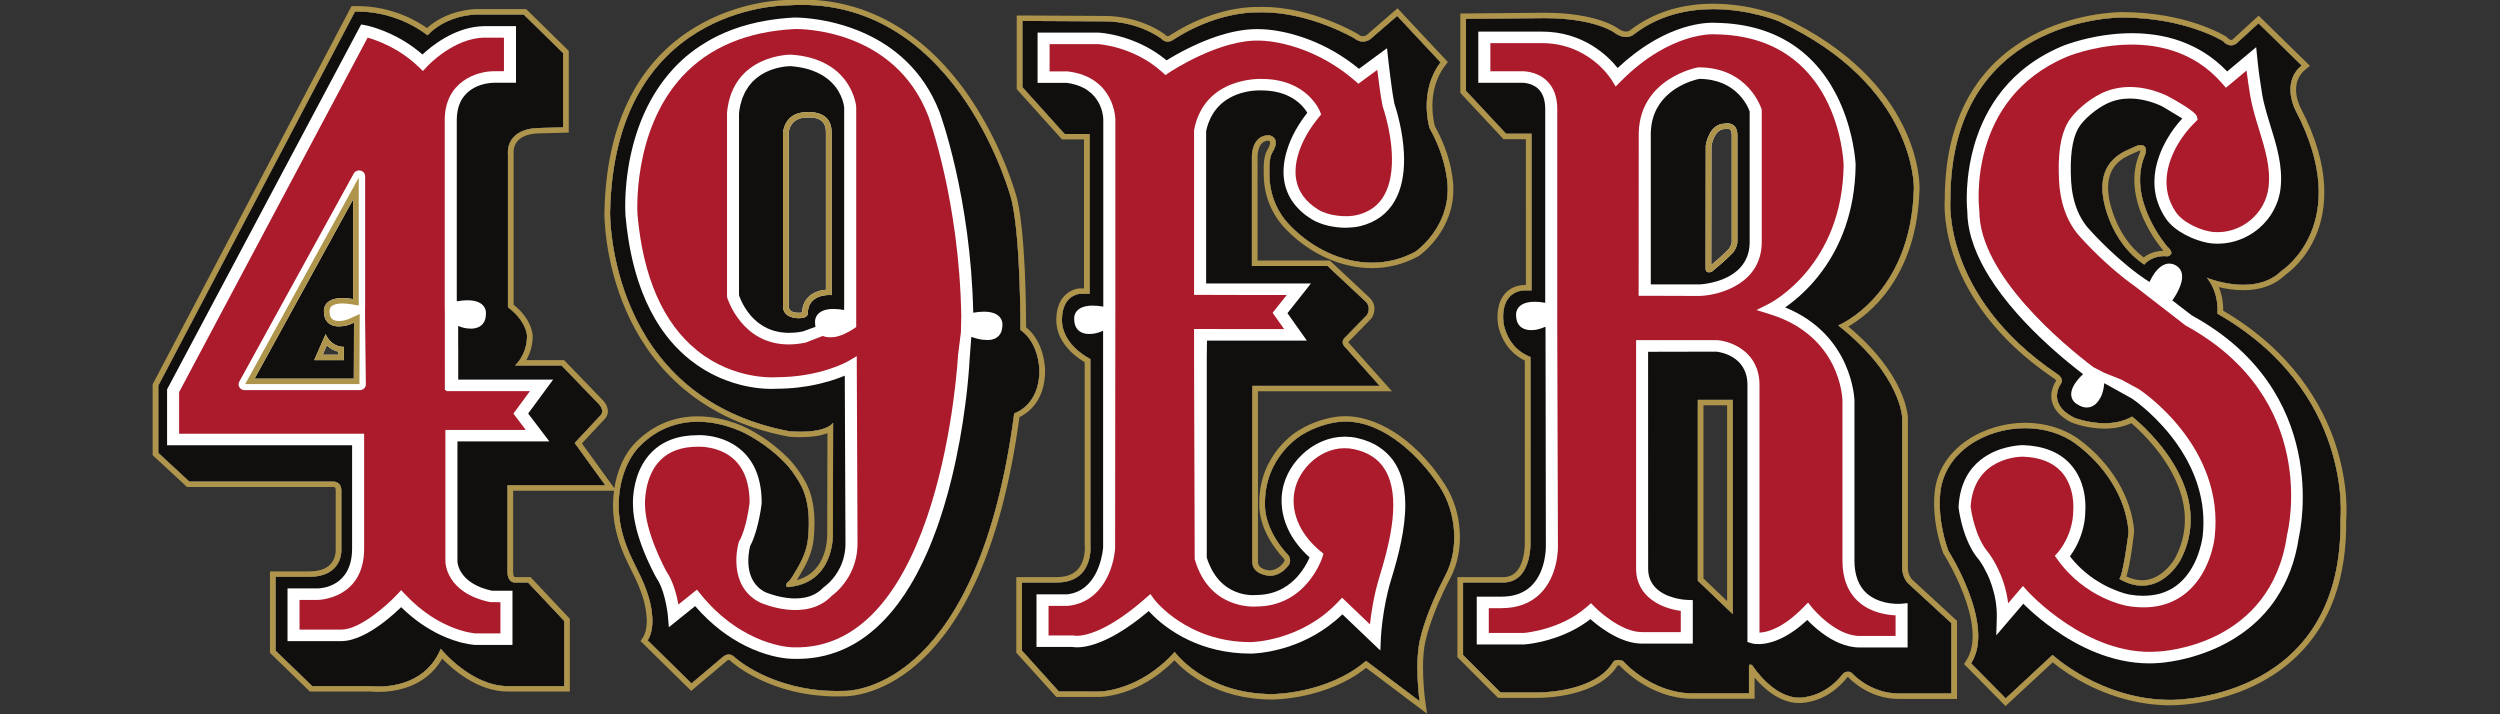 <?xml version="1.0" encoding="UTF-8" standalone="no"?>
<!-- Created with Inkscape (http://www.inkscape.org/) -->

<svg
   version="1.1"
   id="svg815"
   xml:space="preserve"
   width="700"
   height="200"
   viewBox="0 0 700 200"
   sodipodi:docname="SF.svg"
   inkscape:version="1.3.1 (91b66b0783, 2023-11-16)"
   inkscape:export-filename="SF.png"
   inkscape:export-xdpi="96"
   inkscape:export-ydpi="96"
   xmlns:inkscape="http://www.inkscape.org/namespaces/inkscape"
   xmlns:sodipodi="http://sodipodi.sourceforge.net/DTD/sodipodi-0.dtd"
   xmlns="http://www.w3.org/2000/svg"
   xmlns:svg="http://www.w3.org/2000/svg"
   xmlns:rdf="http://www.w3.org/1999/02/22-rdf-syntax-ns#"
   xmlns:cc="http://creativecommons.org/ns#"
   xmlns:dc="http://purl.org/dc/elements/1.1/"><rect x="0" y="0" width="700" height="200" fill="#333333" stroke="none"/><defs
     id="defs819"><clipPath
       clipPathUnits="userSpaceOnUse"
       id="clipPath833"><path
         d="M 0,792 H 612 V 0 H 0 Z"
         id="path831"
         inkscape:connector-curvature="0" /></clipPath><clipPath
       clipPathUnits="userSpaceOnUse"
       id="clipPath1901"><path
         d="m 274.46,82.382 h 63.081 V 39.218 H 274.46 Z"
         id="path1899"
         inkscape:connector-curvature="0" /></clipPath><clipPath
       clipPathUnits="userSpaceOnUse"
       id="clipPath1915"><path
         d="M 0,0 H 612 V 792 H 0 Z"
         id="path1913"
         inkscape:connector-curvature="0" /></clipPath><clipPath
       clipPathUnits="userSpaceOnUse"
       id="clipPath1945"><path
         d="M 0,0 H 612 V 792 H 0 Z"
         id="path1943"
         inkscape:connector-curvature="0" /></clipPath></defs><sodipodi:namedview
     pagecolor="#ffffff"
     bordercolor="#666666"
     borderopacity="1"
     objecttolerance="10"
     gridtolerance="10"
     guidetolerance="10"
     inkscape:pageopacity="0"
     inkscape:pageshadow="2"
     inkscape:window-width="1920"
     inkscape:window-height="1017"
     id="namedview817"
     showgrid="false"
     fit-margin-top="0"
     fit-margin-left="0"
     fit-margin-right="0"
     fit-margin-bottom="0"
     inkscape:zoom="1.1383348"
     inkscape:cx="328.11085"
     inkscape:cy="119.912"
     inkscape:window-x="-8"
     inkscape:window-y="352"
     inkscape:window-maximized="1"
     inkscape:current-layer="g825"
     inkscape:showpageshadow="0"
     inkscape:pagecheckerboard="0"
     inkscape:deskcolor="#505050" /><g
     id="g823"
     inkscape:groupmode="layer"
     inkscape:label="SF"
     transform="matrix(1.333,0,0,-1.333,-156.016,934.707)"><g
       id="g825"><g
         id="g827"
         transform="matrix(6.659,0,0,6.59,-1442.666,-4473.645)"><g
           id="g829"
           clip-path="url(#clipPath833)"><g
             id="g835"><g
               id="g837"
               transform="translate(52.676,775.982)" /><g
               id="g841"
               transform="translate(48.224,775.396)" /><g
               id="g845"
               transform="translate(40.977,775.982)" /><g
               id="g849"
               transform="translate(36.524,775.396)" /><g
               id="g853"
               transform="translate(64.376,775.982)" /><g
               id="g857"
               transform="translate(59.924,775.396)" /><g
               id="g861"
               transform="translate(76.076,775.982)" /><g
               id="g865"
               transform="translate(71.624,775.396)" /><g
               id="g869"
               transform="translate(87.776,775.982)" /><g
               id="g873"
               transform="translate(83.323,775.396)" /><g
               id="g877"
               transform="translate(227.145,773.463)" /><g
               id="g881"
               transform="translate(559.923,770.943)" /><g
               id="g885"
               transform="translate(564.375,771.529)" /><g
               id="g889"
               transform="translate(571.623,770.943)" /><g
               id="g893"
               transform="translate(576.075,771.529)" /><g
               id="g897"
               transform="translate(548.224,770.943)" /><g
               id="g901"
               transform="translate(552.676,771.529)" /><g
               id="g905"
               transform="translate(536.523,770.943)" /><g
               id="g909"
               transform="translate(540.976,771.529)" /><g
               id="g913"
               transform="translate(524.824,770.943)" /><g
               id="g917"
               transform="translate(529.276,771.529)" /><g
               id="g921"
               transform="translate(385.455,773.462)" /><g
               id="g925"
               transform="translate(333.531,778.023)" /><g
               id="g929"
               transform="translate(329.621,774.943)" /><g
               id="g933"
               transform="translate(372.956,775.184)" /><g
               id="g937"
               transform="translate(351.469,778.803)" /><g
               id="g941"
               transform="translate(326.899,767.767)" /><g
               id="g945"
               transform="translate(338.266,768.77)" /><g
               id="g949"
               transform="translate(362.409,778.625)" /><g
               id="g953"
               transform="translate(357.229,765.973)" /><g
               id="g957"
               transform="translate(363.651,770.244)" /><g
               id="g961"
               transform="translate(358.945,779.288)" /><g
               id="g965"
               transform="translate(370.064,770.244)" /><g
               id="g969"
               transform="translate(341.453,779.406)" /><g
               id="g973"
               transform="translate(343.322,785.421)" /><g
               id="g977"
               transform="translate(342.558,768.77)" /><g
               id="g981"
               transform="translate(352.258,773.945)" /><g
               id="g985"
               transform="translate(316.62,772.373)" /><g
               id="g989"
               transform="translate(288.885,765.683)"><path
                 d="M 0,0 -1.103,1.066 V 6.83 H 0 Z m -0.674,14.924 c 0.012,0.071 0.103,0.539 0.425,0.539 h 0.021 l 0.022,0.005 h -0.001 c 0.001,0 0.015,0.002 0.036,0.002 0.048,0 0.138,0 0.138,-0.208 v -3.355 -0.011 l 0.001,-0.013 c 0,0 0.006,-0.099 -0.091,-0.239 C -0.15,11.614 -0.31,11.44 -0.679,11.129 Z M 5.521,0.992 c 0,0 -0.195,0.199 -0.176,0.535 v 4.724 c 0,0 -0.023,1.361 -2.018,2.951 0,0 2.301,0.948 2.386,4.373 0,0 0.084,3.271 -4.253,5.32 0,0 -0.92,0.39 -2.078,0.39 -0.788,0 -1.686,-0.181 -2.481,-0.788 0,0 -0.1,-0.1 -0.272,-0.1 -0.102,0 -0.227,0.034 -0.372,0.145 0,0 -0.612,0.455 -2.195,0.455 l -2.478,-0.023 v -2.293 l 1.264,-1.369 h 0.804 v -4.993 h -0.19 -0.022 c -0.118,0 -0.685,-0.041 -0.685,-0.849 0,-0.088 0.014,-0.164 0.017,-0.222 0.053,-0.266 0.235,-0.812 0.845,-1.052 V 2.292 c 0,0 0.055,-1.284 -0.864,-1.284 h -1.262 v -2.309 l 1.183,-1.197 h 1.126 0.024 c 0.218,0 1.836,0.032 2.395,0.961 0,0 0.026,0.077 0.167,0.077 0,0 10e-4,0 0.005,0 0.026,0 0.147,-0.005 0.194,-0.085 0,0 0.886,-0.979 2.136,-0.979 H 0.51 v 0.887 c 0,0 0.015,0.031 0.047,0.031 0.019,0 0.045,-0.012 0.077,-0.051 0,0 0.636,-1.004 1.459,-1.004 h 0.012 c 0.099,0 0.792,0.026 1.349,0.734 0,0 0.057,0.09 0.158,0.09 0,0 0.011,0.003 0.029,0.003 0.033,0 0.088,-0.009 0.133,-0.062 0,0 0.566,-0.633 1.453,-0.633 h 1.667 v 2.242 z"
                 style="fill:#ffffff;fill-opacity:1;fill-rule:nonzero;stroke:none"
                 id="path991"
                 inkscape:connector-curvature="0" /></g><g
               id="g993"
               transform="translate(244.893,773.952)"><path
                 d="m 0,0 h -0.488 l 0.129,0.296 C -0.248,0.189 -0.121,0.127 0,0.098 Z m 5.609,-7.262 c 0,0 -0.01,-0.002 -0.026,-0.002 -0.067,0 -0.243,0.031 -0.243,0.348 v 2.754 h 3.086 l -0.966,1.349 0.808,0.872 c 0,0 0.176,0.142 -0.074,0.397 L 7.048,-0.345 H 5.577 c 0,0 0.38,0.33 0.38,0.941 0,0 0,0.459 -0.602,0.918 v 4.892 c 0,0 -0.103,0.822 1.043,0.822 l 0.697,0.019 v 2.366 l -1.242,1.23 H 4.351 c 0,0 -0.914,0 -1.535,-0.662 0,0 -0.879,0.758 -2.206,0.758 -0.026,0 -0.053,0 -0.079,-10e-4 L -5.675,-0.985 v -2.144 l 0.98,-0.915 h 4.507 c 0,0 0.009,10e-4 0.024,10e-4 0.069,0 0.264,-0.023 0.264,-0.289 v -1.875 c 0,0 0.063,-0.871 -1.013,-0.871 h -1.061 v -2.355 l 1.155,-1.131 H 1.05 c 0,0 0.087,-0.012 0.229,-0.012 0.467,0 1.518,0.126 1.956,1.204 0,0 0.949,-1.192 2.12,-1.192 h 1.773 v 2.079 l -1.14,1.223 z"
                 style="fill:#ffffff;fill-opacity:1;fill-rule:nonzero;stroke:none"
                 id="path995"
                 inkscape:connector-curvature="0" /></g><g
               id="g997"
               transform="translate(260.278,776.023)"><path
                 d="m 0,0 c -0.369,-0.033 -0.731,-0.236 -0.751,-0.725 -0.014,-0.004 -0.04,-0.009 -0.083,-0.009 h -0.008 l -0.007,-0.001 h -0.012 c -0.143,0 -0.313,0.036 -0.313,0.208 v 5.529 c 0.004,0.065 0.056,0.486 0.57,0.486 h 0.01 l 0.009,10e-4 c 0.003,0 0.026,0.002 0.061,0.002 C -0.177,5.491 0,5.336 0,5.032 Z m 6.135,-1.28 c 0,0 0.015,2.884 -0.28,4.147 0,0 -1.599,6.212 -6.621,6.212 -0.14,0 -0.283,-0.005 -0.429,-0.014 h -0.009 c -0.249,0 -5.481,-0.078 -5.605,-6.605 0,0 -0.084,-5.871 5.656,-6.972 0,0 0.145,-0.015 0.342,-0.015 0.342,0 0.841,0.044 1.038,0.284 l -0.008,-3.53 c 0,0 0.064,-1.508 -1.308,-1.692 0,0 -0.048,-0.013 -0.092,-0.013 -0.028,0 -0.054,0.005 -0.066,0.022 0,0 -0.036,0.07 0.049,0.141 0.107,0.088 0.177,0.238 0.247,0.352 0.2,0.328 0.355,0.674 0.389,1.057 0.048,0.536 0.04,1.113 -0.196,1.613 -0.083,0.176 -0.196,0.346 -0.31,0.506 -0.143,0.204 -0.322,0.377 -0.509,0.543 -0.233,0.208 -0.484,0.387 -0.756,0.548 -0.035,0.021 -0.071,0.042 -0.107,0.062 0,0 -0.712,0.426 -1.604,0.426 -0.569,0 -1.21,-0.172 -1.789,-0.737 -0.562,-0.549 -0.756,-1.464 -0.692,-2.206 0.05,-0.592 0.238,-1.09 0.502,-1.618 0.245,-0.492 0.498,-1.036 0.539,-1.587 0,0 0.072,-0.489 -0.139,-0.819 l 1.383,-1.373 0.977,0.834 c 0,0 0.085,0.087 0.199,0.087 0.061,0 0.13,-0.024 0.198,-0.099 0,0 1.156,-1.064 3.216,-1.064 0.062,0 0.123,10e-4 0.186,0.002 0,0 0.011,0 0.032,0 0.391,0 4.25,0.22 5.371,8.847 0,0 0.796,0.242 0.796,1.363 0,0 0,0.877 -0.6,1.298"
                 style="fill:#ffffff;fill-opacity:1;fill-rule:nonzero;stroke:none"
                 id="path999"
                 inkscape:connector-curvature="0" /></g><g
               id="g1001"
               transform="translate(276.673,771.821)"><path
                 d="m 0,0 c -0.042,0 -0.083,-0.001 -0.125,-0.004 -0.412,-0.026 -0.891,-0.193 -1.238,-0.408 0,0 -1.224,-0.693 -1.181,-2.262 0,0 -0.043,-0.755 0.738,-1.591 0,0 0.135,-0.185 -0.022,-0.347 0,0 -0.21,-0.305 -0.569,-0.305 0,0 -0.548,0.024 -0.548,0.449 v 5.605 h 4.02 l -1.108,1.254 c 0,0 -0.155,0.145 0.029,0.305 l 0.668,0.689 c 0,0 0.187,0.256 -0.07,0.474 L -0.571,4.96 h -2.387 v 3.5 c 0,0 -0.009,0.668 0.54,0.668 0,0 0.401,-0.061 0.106,-0.55 -0.111,-0.185 -0.095,-0.523 -0.092,-0.722 0.007,-0.605 0.227,-1.169 0.656,-1.613 0.683,-0.71 1.619,-1.18 2.577,-1.18 0.462,0 0.929,0.111 1.375,0.355 0,0 1.056,0.734 1.014,2.059 0,0 0,0.856 -0.57,1.875 0,0 -0.358,1.163 0.346,2.097 l -1.369,1.48 -0.847,-0.74 c 0,0 -0.095,-0.078 -0.234,-0.078 -0.08,0 -0.175,0.026 -0.273,0.107 0,0 -1.388,0.827 -2.891,0.827 -0.052,0 -0.104,-0.002 -0.157,-0.003 0,0 -0.017,10e-4 -0.049,10e-4 -0.241,0 -1.341,-0.048 -2.589,-0.857 0,0 -0.087,-0.076 -0.2,-0.076 -0.062,0 -0.133,0.023 -0.201,0.096 0,0 -0.691,0.55 -1.799,0.55 l -2.583,0.014 v -2.109 l 1.333,-1.496 h 0.79 V 4.073 H -8.37 c 0,0 -0.579,-0.019 -0.579,-0.833 0,-0.813 0.896,-1.247 0.896,-1.247 v -5.901 c 0,0 0.142,-1.222 -1.062,-1.222 h -1.095 v -2.172 l 1.166,-1.304 h 1.265 c 0,0 1.267,0 2.385,1.264 0,0 0.95,-1.345 3.082,-1.345 0,0 1.73,-0.001 2.954,1.059 l 1.689,-1.284 c 0,0 -0.18,1.304 0.042,2.069 0,0 0.16,0.759 0.78,1.957 0.436,0.842 0.325,2.001 -0.17,2.783 C 2.389,-1.166 1.246,0 0,0"
                 style="fill:#ffffff;fill-opacity:1;fill-rule:nonzero;stroke:none"
                 id="path1003"
                 inkscape:connector-curvature="0" /></g><g
               id="g1005"
               transform="translate(302.595,777.392)"><path
                 d="m 0,0 c 0.27,-0.245 0.013,-0.303 0.013,-0.303 -0.037,0.003 -0.073,0.005 -0.107,0.005 -0.444,0 -0.637,-0.269 -0.637,-0.269 -1.086,0.718 -1.287,2.08 -1.287,2.08 -0.224,1.296 0.737,1.548 0.968,1.667 0.092,0.048 0.161,0.062 0.21,0.062 0.074,0 0.104,-0.032 0.104,-0.032 C -0.625,3.134 -0.704,2.935 -0.704,2.935 -1.306,1.513 0,0 0,0 m 1.575,-2.131 c 0,0 0.08,0.629 -0.333,1.146 0,0 0.537,-0.227 1.151,-0.227 0.415,0 0.864,0.102 1.208,0.447 0,0 2.311,1.499 0.444,5.106 0,0 -0.475,0.887 0.19,1.437 L 2.873,7.124 2.227,6.527 c 0,0 -0.087,-0.107 -0.219,-0.107 -0.076,0 -0.165,0.034 -0.263,0.14 0,0 -1.183,0.747 -3.177,0.747 h -0.007 c -0.212,0 -5.407,-0.058 -5.407,-5.809 0,0 -0.274,-3.057 3.356,-5.545 0,0 0.238,-0.136 0.139,-0.304 0,0 -0.488,-0.633 0.399,-1.092 0,0 0.443,-0.181 0.971,-0.181 0.282,0 0.589,0.052 0.865,0.211 0,0 2.786,-2.17 1.52,-4.586 0,0 -0.426,-0.803 -1.202,-0.803 -0.216,0 -0.46,0.062 -0.729,0.222 10e-4,-10e-4 0.003,-10e-4 0.005,-10e-4 0.098,0 0.302,1.424 0.295,1.51 -0.085,1.103 -0.77,2.121 -1.658,2.786 -0.456,0.343 -1.029,0.502 -1.605,0.503 -1.252,0 -2.523,-0.754 -2.673,-2.031 -0.07,-0.593 0.05,-1.32 0.254,-1.88 0,0 1.496,-2.369 0.716,-3.585 l 1.093,-1.116 1.476,1.385 c 0,0 1.527,-1.434 3.722,-1.434 h 0.011 c 0.281,0 5.432,0.077 5.35,5.749 0,0 0.422,4.076 -3.884,6.563"
                 style="fill:#ffffff;fill-opacity:1;fill-rule:nonzero;stroke:none"
                 id="path1007"
                 inkscape:connector-curvature="0" /></g><g
               id="g1009"
               transform="translate(276.952,770.937)"><path
                 d="m 0,0 c -0.859,0.197 -1.656,-0.465 -1.862,-1.207 -0.195,-0.706 0.1,-1.471 0.79,-2.044 l 0.093,-0.077 -0.034,-0.114 c -0.005,-0.016 -0.495,-1.565 -2.08,-1.569 -0.154,-0.012 -1.49,-0.059 -1.941,1.486 l -0.007,0.024 -0.02,6.379 v 0.956 l 1.889,-0.002 h 0.952 l -0.363,0.519 0.445,0.567 h -1.525 v 10e-4 l -1.398,0.004 v 5.248 l 0.003,0.017 c 0.327,1.699 2.111,1.617 2.129,1.617 v 0 c 1.418,0 1.823,-0.994 1.84,-1.036 L -1.051,10.672 -1.119,10.59 C -1.671,9.918 -1.94,9.173 -1.84,8.598 -1.772,8.205 -1.535,7.881 -1.135,7.635 -0.833,7.449 -0.281,7.376 0.093,7.47 0.476,7.568 0.751,7.771 0.933,8.09 1.347,8.815 1.182,10.033 0.889,10.93 L 0.884,10.949 C 0.828,11.222 0.76,11.751 0.719,12.095 L 0.123,11.652 0.005,11.755 c -1.434,1.254 -2.925,1.269 -2.939,1.269 -1.291,0.076 -2.885,-0.998 -2.902,-1.009 l -0.126,-0.087 -0.113,0.103 c -0.9,0.818 -1.999,0.883 -2.01,0.883 h -1.533 v -0.868 l 0.573,-10e-4 c 1.484,-0.183 1.501,-1.513 1.501,-1.526 V 4.429 H -7.545 V 4.002 l -0.006,-7.139 c -0.032,-0.598 -0.385,-1.739 -1.482,-1.852 l -0.02,-0.001 h -0.598 v -0.944 h 0.799 l 0.025,-0.007 c 0.002,0 0.737,-0.138 2.228,1.185 l 0.16,0.141 0.124,-0.171 c 0.01,-0.013 1.026,-1.36 3.04,-1.36 0.016,0 1.576,0.02 2.748,1.272 l 0.135,0.143 0.879,-0.849 c 0.04,0.37 0.126,0.947 0.302,1.522 0.348,1.14 0.684,2.558 0.173,3.408 C 0.761,-0.314 0.446,-0.101 0,0"
                 style="fill:#ab1b2c;fill-opacity:1;fill-rule:nonzero;stroke:none"
                 id="path1011"
                 inkscape:connector-curvature="0" /></g><g
               id="g1013"
               transform="translate(261.234,781.843)"><path
                 d="m 0,0 v -7.005 -0.004 c 0,0 -0.433,-0.324 -0.767,-0.324 0,0 -0.148,-0.02 -0.287,0.04 l -0.541,-0.212 c -0.192,-0.04 -0.371,-0.058 -0.537,-0.058 -1.489,-0.001 -1.932,1.475 -1.937,1.492 l -0.006,0.024 V -0.17 C -3.9,1.686 -2.066,1.676 -2.05,1.673 -0.13,1.539 -0.001,0.027 0,0.012 Z M -1.934,2.49 C -3.442,2.413 -4.637,1.906 -5.482,0.983 c -1.591,-1.737 -1.419,-4.386 -1.417,-4.412 0.177,-2.001 0.813,-3.46 1.888,-4.333 1.163,-0.945 2.451,-0.849 2.465,-0.848 l 0.016,10e-4 c 1.387,0 2.251,0.497 2.259,0.502 l 0.288,0.17 0.024,-5.916 c 0.024,-1.062 -0.681,-1.627 -0.811,-1.722 -0.814,-0.863 -2.213,-0.238 -2.272,-0.211 -1.045,0.544 -0.68,1.858 -0.665,1.914 l 0.017,0.038 c 0.223,0.392 0.318,1.144 0.328,1.235 -0.002,0.614 -0.171,1.078 -0.503,1.381 -0.468,0.427 -1.117,0.395 -1.124,0.395 -0.513,0 -0.909,-0.144 -1.188,-0.428 -0.526,-0.536 -0.485,-1.407 -0.485,-1.416 0,-0.868 0.622,-2.033 0.677,-2.134 0.212,-0.313 0.322,-0.751 0.377,-1.052 l 0.583,0.473 0.121,-0.15 c 1.336,-1.659 2.868,-1.687 2.884,-1.687 4.72,-0.188 5.227,9.22 5.232,9.314 l 0.091,0.731 0.011,0.513 C 3.252,-2.972 2.282,-0.31 2.273,-0.282 1.196,2.529 -1.806,2.492 -1.934,2.49"
                 style="fill:#ab1b2c;fill-opacity:1;fill-rule:nonzero;stroke:none"
                 id="path1015"
                 inkscape:connector-curvature="0" /></g><g
               id="g1017"
               transform="translate(245.576,772.823)"><path
                 d="m 0,0 h -3.635 c -0.067,0 -0.128,0.033 -0.163,0.089 -0.034,0.054 -0.036,0.123 -0.005,0.18 l 3.611,6.635 C -0.151,6.979 -0.063,7.017 0.022,6.998 0.107,6.977 0.167,6.903 0.167,6.819 V 2.607 H 0.165 V 2.358 L 0.176,1.361 0.19,0.183 C 0.19,0.082 0.105,0 0,0 M 2.724,-0.032 V 0 H 2.682 L 2.681,2.286 V 2.581 H 2.678 v 6.024 c 0,1.234 1.015,1.56 1.552,1.56 h 0.316 v 1.07 H 3.945 c -0.979,0 -1.812,-0.907 -1.82,-0.916 L 1.991,10.172 1.848,10.31 c -0.621,0.6 -1.315,0.844 -1.602,0.925 L -5.7,-0.062 V -1.39 h 5.836 v -3.657 c 0,-1.623 -1.458,-1.641 -1.473,-1.641 h -0.565 v -0.945 h 1.32 c 0.59,0 1.46,0.798 1.745,1.105 l 0.141,0.152 0.142,-0.151 c 1.083,-1.16 2.195,-1.227 2.206,-1.228 l 0.783,0.001 v 0.993 l -0.329,0.005 c -1.39,0.295 -1.407,1.255 -1.407,1.296 v 4.192 h 2.535 l -0.39,0.52 0.522,0.716 z"
                 style="fill:#ab1b2c;fill-opacity:1;fill-rule:nonzero;stroke:none"
                 id="path1019"
                 inkscape:connector-curvature="0" /></g><g
               id="g1021"
               transform="translate(303.168,774.883)"><path
                 d="m 0,0 -1.605,1.255 c -0.878,0.621 -1.641,1.481 -1.68,1.524 -0.53,0.555 -0.676,1.288 -0.705,1.805 -0.047,0.847 0.039,1.457 0.263,1.863 0.215,0.39 0.692,0.76 1.044,0.939 0.602,0.306 1.341,0.286 2.081,-0.056 C -0.593,7.326 0.327,6.844 0.362,6.65 L 0.378,6.557 0.308,6.486 C 0.094,6.279 -0.106,6.021 -0.254,5.76 -0.565,5.208 -0.827,4.386 -0.304,3.609 -0.075,3.27 0.516,3.004 0.904,2.978 1.759,2.921 2.532,3.571 2.62,4.431 2.684,5.047 2.506,5.627 2.319,6.242 2.211,6.592 2.101,6.954 2.039,7.325 1.994,7.592 1.955,7.861 1.923,8.127 L 1.272,7.578 1.148,7.722 C -0.687,9.849 -3.714,8.579 -3.745,8.566 -6.888,7.227 -6.525,3.817 -6.508,3.672 l 0.002,-0.021 c 0,-2.038 2.652,-4.254 3.59,-4.974 l 0.347,-0.183 0.54,-0.218 0.558,-0.306 c 0.111,-0.074 2.715,-1.843 2.387,-4.728 -0.005,-0.048 -0.134,-1.207 -0.991,-1.837 -0.468,-0.344 -1.056,-0.461 -1.749,-0.346 -0.054,0.009 -1.331,0.233 -2.218,1.483 l -0.083,0.117 0.097,0.107 c 0.005,0.006 0.485,0.546 0.485,1.352 l 0.001,0.017 c 10e-4,0.007 0.061,0.722 -0.385,1.212 -0.27,0.295 -0.675,0.454 -1.207,0.472 -0.055,-0.001 -1.544,0.005 -1.647,-1.593 0.015,-0.118 0.136,-0.968 0.559,-1.464 0.028,-0.036 0.512,-0.669 0.625,-1.616 l 0.467,0.551 0.147,-0.166 c 0.019,-0.021 1.882,-2.087 4.099,-1.924 0.153,0.006 3.58,0.181 4.084,3.714 l 0.003,0.018 C 3.246,-6.487 4.22,-2.333 0,0"
                 style="fill:#ab1b2c;fill-opacity:1;fill-rule:nonzero;stroke:none"
                 id="path1023"
                 inkscape:connector-curvature="0" /></g><g
               id="g1025"
               transform="translate(287.842,775.825)"><path
                 d="m 0,0 -1.544,0.005 h -0.383 l 0.003,5.205 c 0.051,1.733 1.841,2.07 1.859,2.073 l 0.034,0.003 c 1.573,0 1.976,-1.315 1.98,-1.329 L 1.956,5.933 V 1.716 C 1.956,0.418 0.676,0.026 0,0 m 4.502,-8.439 v 5.105 c -0.002,0.08 -0.064,2.055 -2.286,2.75 l -0.427,0.135 0.398,0.202 C 2.281,-0.198 4.499,0.981 4.54,4.168 4.535,4.329 4.371,8.296 0.475,8.339 L 0.459,8.34 C 0.448,8.341 -0.924,8.43 -2.478,6.852 L -2.652,6.675 -2.78,6.887 C -2.809,6.934 -3.509,8.059 -4.979,8.059 H -6.604 V 7.162 h 0.991 c 0.01,0.001 0.444,0.017 0.772,-0.286 0.23,-0.213 0.347,-0.521 0.347,-0.916 v -6.401 h -0.001 v -0.295 l 0.022,-7.234 c 10e-4,-0.034 0.021,-0.944 -0.562,-1.523 -0.306,-0.305 -0.718,-0.459 -1.224,-0.459 h -0.395 v -0.79 h 1.106 c 0.086,0.008 1.169,0.111 1.98,0.826 l 0.139,0.122 0.128,-0.132 c 0.008,-0.008 0.779,-0.79 1.484,-0.79 h 1.219 v 0.677 c -0.57,0.075 -1.409,0.421 -1.409,1.349 v 7.282 h 0.378 l 2.18,-0.001 c 0.462,-0.037 1.334,-0.383 1.334,-1.427 v -7.895 c 0.222,0.008 0.715,0.118 1.38,0.8 l 0.152,0.156 0.136,-0.17 c 0.007,-0.008 0.728,-0.893 1.493,-0.893 h 1.132 v 0.658 c -0.275,0.011 -0.769,0.081 -1.153,0.418 -0.347,0.305 -0.523,0.75 -0.523,1.323"
                 style="fill:#ab1b2c;fill-opacity:1;fill-rule:nonzero;stroke:none"
                 id="path1027"
                 inkscape:connector-curvature="0" /></g><g
               id="g1029"
               transform="translate(278.106,766.776)"><path
                 d="m 0,0 c -0.137,-0.449 -0.217,-0.906 -0.263,-1.252 -0.006,-0.044 -0.011,-0.085 -0.016,-0.125 -0.009,-0.075 -0.016,-0.142 -0.022,-0.202 -0.003,-0.034 -0.006,-0.066 -0.008,-0.094 -0.009,-0.102 -0.012,-0.163 -0.012,-0.165 v -0.008 l -0.018,-0.407 -1.197,1.154 C -2.09,-1.64 -2.7,-1.948 -3.216,-2.122 -3.31,-2.154 -3.399,-2.18 -3.486,-2.203 c -0.103,-0.028 -0.2,-0.051 -0.29,-0.069 -0.022,-0.005 -0.045,-0.01 -0.066,-0.014 -0.336,-0.063 -0.561,-0.065 -0.586,-0.065 -0.79,0 -1.437,0.184 -1.944,0.425 -0.073,0.034 -0.142,0.069 -0.209,0.106 -0.267,0.145 -0.489,0.302 -0.666,0.447 -0.177,0.146 -0.31,0.279 -0.399,0.377 0,0 -0.001,0 -0.001,-0.001 -0.083,-0.071 -0.163,-0.136 -0.241,-0.198 -0.026,-0.021 -0.05,-0.039 -0.076,-0.059 -0.053,-0.04 -0.104,-0.081 -0.155,-0.118 -0.028,-0.02 -0.055,-0.04 -0.082,-0.059 -0.047,-0.034 -0.094,-0.066 -0.14,-0.097 -0.025,-0.017 -0.051,-0.035 -0.076,-0.051 -0.048,-0.031 -0.095,-0.061 -0.141,-0.089 -0.02,-0.012 -0.039,-0.025 -0.058,-0.036 -0.064,-0.038 -0.126,-0.073 -0.186,-0.105 -0.01,-0.006 -0.019,-0.01 -0.029,-0.015 -0.049,-0.026 -0.098,-0.051 -0.144,-0.073 -0.02,-0.009 -0.038,-0.017 -0.057,-0.026 -0.036,-0.016 -0.071,-0.032 -0.106,-0.046 -0.019,-0.008 -0.038,-0.016 -0.056,-0.023 -0.033,-0.013 -0.065,-0.025 -0.096,-0.036 -0.016,-0.006 -0.033,-0.012 -0.049,-0.018 -0.034,-0.011 -0.067,-0.021 -0.099,-0.03 -0.01,-0.003 -0.022,-0.007 -0.032,-0.01 -0.041,-0.011 -0.08,-0.021 -0.117,-0.029 -0.01,-0.002 -0.018,-0.003 -0.027,-0.004 -0.027,-0.006 -0.054,-0.011 -0.079,-0.015 -0.012,-0.002 -0.023,-0.003 -0.035,-0.005 -0.02,-0.002 -0.04,-0.005 -0.059,-0.006 -0.011,-10e-4 -0.022,-0.002 -0.032,-0.003 -0.018,-10e-4 -0.035,-0.002 -0.051,-0.002 -0.009,-10e-4 -0.017,-10e-4 -0.025,-10e-4 -0.003,0 -0.006,0 -0.009,0 -0.006,0 -0.01,0 -0.016,0 -0.023,10e-4 -0.043,10e-4 -0.062,0.003 -0.006,0 -0.012,0.001 -0.018,0.002 -0.02,0.002 -0.038,0.004 -0.052,0.007 h -1.133 v 1.677 h 0.968 c 0.913,0.102 1.096,1.16 1.128,1.433 0.005,0.039 0.006,0.062 0.006,0.064 L -9.084,7.94 C -9.207,7.884 -9.343,7.84 -9.466,7.84 v 0 c -0.001,0 -0.005,0 -0.012,-10e-4 -0.002,0 -0.003,0 -0.006,0 -0.01,-0.001 -0.024,-0.002 -0.04,-0.002 -0.002,0 -0.003,0 -0.005,0 -0.002,0 -0.004,0 -0.005,0 -0.017,0 -0.035,0.001 -0.055,0.003 -10e-4,0 -0.002,0 -0.002,0 -0.019,0.002 -0.04,0.005 -0.061,0.009 -0.005,0.002 -0.01,0.003 -0.016,0.004 -0.022,0.005 -0.045,0.012 -0.067,0.021 -0.004,0.001 -0.007,0.003 -0.011,0.004 -0.02,0.009 -0.04,0.019 -0.06,0.031 C -9.811,7.912 -9.815,7.915 -9.82,7.918 -9.841,7.932 -9.861,7.95 -9.881,7.97 -9.884,7.974 -9.888,7.979 -9.892,7.983 -9.909,8.003 -9.924,8.025 -9.938,8.051 -9.94,8.055 -9.942,8.058 -9.944,8.062 -9.958,8.091 -9.969,8.124 -9.978,8.16 -9.98,8.169 -9.982,8.177 -9.984,8.186 -9.991,8.225 -9.996,8.267 -9.996,8.316 v 0.002 c 0,0.001 -10e-4,0.001 -10e-4,0.003 0,0.002 0,0.003 0,0.005 v 0.011 c 0,0.002 0,0.005 0,0.009 0,0.004 10e-4,0.009 10e-4,0.015 0,0.004 0.001,0.008 0.001,0.012 10e-4,0.006 0.002,0.013 0.003,0.019 0.001,0.005 0.002,0.01 0.003,0.015 0.001,0.007 0.003,0.015 0.005,0.024 0.002,0.004 0.003,0.009 0.004,0.015 0.003,0.009 0.008,0.02 0.012,0.03 10e-4,0.004 0.003,0.007 0.004,0.011 0.007,0.014 0.014,0.029 0.024,0.043 10e-4,0.003 0.004,0.006 0.006,0.009 0.008,0.012 0.016,0.023 0.026,0.034 0.004,0.005 0.009,0.009 0.014,0.014 0.008,0.009 0.018,0.018 0.028,0.027 0.006,0.005 0.013,0.01 0.02,0.015 0.01,0.008 0.022,0.016 0.034,0.023 0.008,0.005 0.016,0.01 0.025,0.014 0.013,0.007 0.028,0.013 0.043,0.02 0.01,0.004 0.019,0.008 0.029,0.011 0.017,0.006 0.037,0.011 0.056,0.017 0.011,0.002 0.02,0.005 0.031,0.007 0.028,0.006 0.058,0.011 0.09,0.014 0.004,0.001 0.008,0.001 0.012,0.002 0.035,0.003 0.072,0.005 0.112,0.005 0.002,0 0.005,-0.001 0.007,-0.001 0.031,0 0.066,-0.002 0.1,-0.005 C -9.289,8.735 -9.273,8.735 -9.254,8.733 -9.2,8.728 -9.141,8.72 -9.078,8.709 v 5.972 c 0,0.007 -0.001,0.048 -0.009,0.109 -0.006,0.041 -0.016,0.091 -0.03,0.148 -0.015,0.057 -0.036,0.119 -0.065,0.184 -0.028,0.065 -0.064,0.132 -0.111,0.199 -0.023,0.033 -0.048,0.066 -0.077,0.099 -0.056,0.065 -0.124,0.127 -0.205,0.183 -0.081,0.057 -0.175,0.107 -0.284,0.147 -0.109,0.041 -0.234,0.072 -0.375,0.091 h -0.917 v 1.601 h 1.923 c 0.007,0 0.03,-0.001 0.068,-0.005 0.076,-0.007 0.208,-0.023 0.378,-0.059 0.212,-0.046 0.485,-0.122 0.78,-0.252 0.178,-0.077 0.363,-0.174 0.549,-0.294 0.125,-0.081 0.249,-0.171 0.372,-0.274 0.004,0.003 0.011,0.007 0.016,0.01 0.022,0.014 0.044,0.028 0.071,0.044 0.012,0.008 0.027,0.017 0.04,0.025 0.022,0.013 0.043,0.026 0.068,0.04 0.015,0.009 0.033,0.019 0.049,0.029 0.025,0.014 0.05,0.028 0.077,0.044 0.019,0.01 0.04,0.022 0.06,0.033 0.027,0.015 0.053,0.03 0.082,0.045 0.023,0.013 0.047,0.025 0.071,0.038 0.029,0.015 0.057,0.03 0.087,0.045 0.025,0.013 0.052,0.026 0.078,0.039 0.031,0.016 0.062,0.031 0.094,0.047 0.028,0.013 0.056,0.026 0.085,0.039 0.032,0.016 0.065,0.031 0.099,0.046 0.029,0.014 0.06,0.027 0.09,0.04 0.035,0.015 0.069,0.03 0.105,0.045 0.031,0.012 0.063,0.025 0.095,0.038 0.036,0.014 0.072,0.028 0.108,0.042 0.033,0.013 0.066,0.025 0.1,0.037 0.037,0.013 0.074,0.026 0.112,0.039 0.034,0.011 0.068,0.022 0.102,0.033 0.038,0.012 0.077,0.024 0.116,0.035 0.035,0.01 0.069,0.02 0.104,0.029 0.039,0.01 0.079,0.02 0.118,0.03 0.035,0.008 0.07,0.016 0.105,0.024 0.04,0.008 0.08,0.016 0.12,0.023 0.035,0.007 0.071,0.013 0.106,0.018 0.04,0.006 0.08,0.012 0.12,0.016 0.036,0.005 0.071,0.009 0.107,0.012 0.04,0.004 0.08,0.006 0.12,0.008 0.035,0.001 0.07,0.003 0.105,0.003 0.012,0.001 0.025,0.002 0.037,0.002 0.053,0 0.106,-0.002 0.158,-0.005 0.01,0 0.076,-10e-4 0.186,-0.011 0.061,-0.006 0.137,-0.015 0.224,-0.028 0.069,-0.011 0.145,-0.024 0.227,-0.041 0.205,-0.041 0.451,-0.106 0.723,-0.204 0.063,-0.022 0.127,-0.047 0.193,-0.073 0.463,-0.187 0.987,-0.469 1.511,-0.905 l 0.348,0.259 0.535,0.398 0.024,-0.217 0.012,-0.109 c 0,-0.001 0.002,-0.018 0.005,-0.048 0.005,-0.044 0.013,-0.116 0.024,-0.206 0.021,-0.18 0.051,-0.43 0.084,-0.666 0.01,-0.078 0.022,-0.155 0.033,-0.227 0.016,-0.108 0.033,-0.205 0.048,-0.281 0.088,-0.271 0.268,-0.897 0.303,-1.577 0.003,-0.075 0.006,-0.151 0.006,-0.228 0,-0.458 -0.076,-0.925 -0.297,-1.312 -0.116,-0.204 -0.265,-0.373 -0.444,-0.506 -0.09,-0.066 -0.188,-0.124 -0.293,-0.173 -0.106,-0.049 -0.219,-0.088 -0.339,-0.119 -0.067,-0.017 -0.138,-0.029 -0.21,-0.038 -0.023,-0.002 -0.047,-0.004 -0.071,-0.005 -0.051,-0.005 -0.101,-0.008 -0.153,-0.009 -0.012,0 -0.023,-0.002 -0.034,-0.002 -0.033,0 -0.066,0.002 -0.099,0.003 -0.011,10e-4 -0.022,10e-4 -0.032,10e-4 -0.062,0.004 -0.122,0.01 -0.183,0.017 -0.015,0.002 -0.029,0.005 -0.044,0.007 -0.049,0.007 -0.097,0.016 -0.145,0.026 -0.015,0.003 -0.029,0.006 -0.043,0.009 -0.059,0.014 -0.116,0.03 -0.171,0.047 -0.01,0.003 -0.019,0.007 -0.029,0.01 -0.046,0.016 -0.09,0.033 -0.133,0.052 -0.014,0.006 -0.028,0.011 -0.042,0.018 -0.049,0.023 -0.097,0.047 -0.141,0.074 h -0.001 c -0.061,0.038 -0.12,0.078 -0.175,0.119 -0.056,0.041 -0.108,0.084 -0.157,0.129 -0.098,0.088 -0.184,0.184 -0.257,0.285 -0.073,0.101 -0.134,0.208 -0.181,0.322 -0.024,0.056 -0.044,0.114 -0.062,0.174 -0.017,0.06 -0.031,0.121 -0.042,0.183 -0.054,0.312 -0.021,0.654 0.088,1.006 0.063,0.205 0.15,0.414 0.265,0.622 0.104,0.189 0.228,0.376 0.372,0.561 -0.038,0.065 -0.102,0.159 -0.201,0.257 -0.099,0.099 -0.233,0.202 -0.41,0.285 -0.213,0.099 -0.487,0.17 -0.839,0.17 -0.004,0.001 -0.013,0.001 -0.023,0.001 h -0.012 c -0.009,0 -0.021,0 -0.033,0 -0.009,0 -0.018,0 -0.029,0 -0.013,-0.001 -0.027,-0.001 -0.043,-0.002 -0.011,0 -0.023,-10e-4 -0.036,-0.002 C -4.287,15.596 -4.306,15.594 -4.325,15.592 -4.339,15.591 -4.353,15.59 -4.368,15.588 -4.389,15.586 -4.413,15.582 -4.436,15.579 -4.451,15.577 -4.465,15.575 -4.48,15.573 -4.51,15.568 -4.542,15.561 -4.574,15.554 -4.585,15.552 -4.595,15.551 -4.605,15.548 -4.648,15.538 -4.693,15.527 -4.738,15.513 -4.75,15.509 -4.761,15.505 -4.773,15.501 -4.807,15.49 -4.842,15.478 -4.877,15.465 -4.894,15.458 -4.911,15.45 -4.927,15.443 -4.958,15.43 -4.987,15.417 -5.017,15.402 -5.036,15.393 -5.055,15.382 -5.074,15.372 -5.102,15.356 -5.13,15.341 -5.158,15.323 -5.177,15.311 -5.196,15.297 -5.216,15.284 -5.242,15.266 -5.268,15.246 -5.294,15.226 -5.313,15.21 -5.332,15.194 -5.351,15.178 -5.376,15.156 -5.4,15.132 -5.424,15.108 -5.442,15.089 -5.46,15.071 -5.477,15.051 -5.5,15.024 -5.523,14.995 -5.545,14.966 -5.56,14.945 -5.576,14.924 -5.592,14.901 -5.613,14.869 -5.633,14.834 -5.653,14.798 -5.665,14.775 -5.679,14.752 -5.692,14.727 -5.712,14.686 -5.729,14.641 -5.746,14.596 -5.755,14.572 -5.765,14.551 -5.773,14.527 -5.797,14.456 -5.818,14.381 -5.834,14.3 c 0,-0.001 0,-0.001 0,-0.002 V 9.447 h 1.018 0.196 2.092 L -2.708,9.216 -3.269,8.5 -3.062,8.204 -2.657,7.626 H -4.023 -4.605 -5.807 L -5.814,7.07 V 0.712 C -5.792,0.636 -5.766,0.566 -5.738,0.499 -5.729,0.477 -5.719,0.457 -5.71,0.437 -5.69,0.393 -5.67,0.351 -5.649,0.312 -5.637,0.29 -5.625,0.269 -5.613,0.248 -5.592,0.214 -5.571,0.18 -5.55,0.149 -5.536,0.13 -5.523,0.111 -5.509,0.092 c 0.022,-0.03 0.045,-0.058 0.069,-0.085 0.013,-0.015 0.027,-0.031 0.04,-0.046 0.027,-0.028 0.054,-0.054 0.081,-0.078 0.011,-0.01 0.022,-0.021 0.033,-0.031 0.039,-0.033 0.078,-0.063 0.117,-0.09 0.007,-0.004 0.014,-0.008 0.021,-0.012 0.032,-0.022 0.065,-0.042 0.098,-0.06 0.014,-0.008 0.028,-0.014 0.042,-0.021 0.026,-0.013 0.051,-0.025 0.076,-0.036 0.015,-0.007 0.03,-0.013 0.045,-0.018 0.024,-0.01 0.048,-0.019 0.071,-0.026 0.014,-0.005 0.029,-0.01 0.043,-0.014 0.023,-0.007 0.047,-0.013 0.069,-0.019 0.013,-0.003 0.025,-0.006 0.037,-0.009 0.026,-0.006 0.05,-0.01 0.074,-0.014 0.008,-0.002 0.016,-0.003 0.024,-0.004 0.031,-0.005 0.06,-0.008 0.087,-0.011 0.007,-0.001 0.013,-0.001 0.019,-0.001 0.02,-0.002 0.039,-0.003 0.057,-0.004 0.008,0 0.015,0 0.023,0 0.013,0 0.024,-0.001 0.035,0 0.014,0 0.027,0 0.037,0 0.004,0.001 0.01,0.001 0.013,0.001 0.012,0.001 0.021,0.002 0.024,0.002 v 0 l 0.021,0.001 c 0.339,0 0.618,0.087 0.845,0.215 0.182,0.103 0.33,0.234 0.45,0.367 0.089,0.101 0.163,0.203 0.222,0.299 0.079,0.127 0.133,0.241 0.165,0.318 -0.275,0.248 -0.489,0.524 -0.638,0.814 -0.099,0.195 -0.169,0.395 -0.208,0.599 -0.02,0.102 -0.032,0.204 -0.036,0.307 -0.002,0.051 -0.002,0.103 -0.001,0.154 0.006,0.154 0.029,0.308 0.071,0.46 0,0.001 10e-4,0.002 10e-4,0.002 0.015,0.053 0.032,0.105 0.052,0.157 0.006,0.017 0.014,0.035 0.022,0.052 0.014,0.035 0.028,0.07 0.045,0.104 0.009,0.02 0.02,0.04 0.03,0.06 0.017,0.031 0.033,0.062 0.051,0.092 0.012,0.02 0.024,0.04 0.037,0.06 0.018,0.03 0.038,0.058 0.057,0.087 0.014,0.02 0.028,0.039 0.042,0.058 0.022,0.028 0.044,0.056 0.066,0.083 0.015,0.018 0.03,0.036 0.045,0.054 0.025,0.028 0.052,0.056 0.079,0.083 0.014,0.015 0.028,0.03 0.043,0.044 0.037,0.037 0.076,0.071 0.116,0.105 0.005,0.004 0.01,0.009 0.015,0.014 0.046,0.037 0.093,0.072 0.141,0.106 0.016,0.011 0.033,0.021 0.049,0.032 0.033,0.021 0.067,0.043 0.101,0.063 0.02,0.011 0.041,0.022 0.061,0.033 0.032,0.017 0.064,0.033 0.097,0.048 0.022,0.011 0.045,0.02 0.067,0.03 0.033,0.013 0.066,0.026 0.099,0.038 0.023,0.008 0.047,0.016 0.07,0.024 0.035,0.011 0.07,0.02 0.105,0.029 0.023,0.006 0.046,0.012 0.069,0.017 0.038,0.007 0.077,0.013 0.116,0.019 0.021,0.003 0.042,0.007 0.063,0.009 0.052,0.005 0.105,0.008 0.159,0.009 0.008,0 0.015,10e-4 0.024,10e-4 0,0 0.001,0 0.002,0 0.042,0 0.085,-0.004 0.129,-0.007 0.022,-0.002 0.043,-0.001 0.065,-0.003 0.066,-0.008 0.133,-0.019 0.199,-0.034 0.069,-0.016 0.135,-0.034 0.198,-0.054 0.128,-0.041 0.246,-0.091 0.356,-0.15 0.085,-0.047 0.163,-0.1 0.238,-0.158 C -0.11,4.03 0.029,3.877 0.137,3.696 0.247,3.514 0.323,3.313 0.373,3.098 0.39,3.026 0.403,2.953 0.414,2.879 0.436,2.73 0.447,2.576 0.448,2.419 0.455,1.632 0.231,0.757 0,0 m -1.433,5.045 c -0.041,0 -0.083,-0.001 -0.125,-0.003 -0.412,-0.027 -0.89,-0.194 -1.237,-0.409 0,0 -1.225,-0.693 -1.182,-2.262 0,0 -0.043,-0.755 0.738,-1.59 0,0 0.135,-0.186 -0.022,-0.348 0,0 -0.21,-0.304 -0.568,-0.304 0,0 -0.549,0.024 -0.549,0.448 v 5.605 h 4.02 l -1.108,1.254 c 0,0 -0.154,0.145 0.029,0.305 l 0.668,0.689 c 0,0 0.187,0.257 -0.07,0.474 l -1.165,1.101 H -4.39 v 3.5 c 0,0 -0.009,0.668 0.54,0.668 0,0 0.4,-0.061 0.105,-0.55 -0.111,-0.185 -0.095,-0.523 -0.092,-0.722 0.008,-0.605 0.227,-1.168 0.656,-1.613 0.683,-0.71 1.62,-1.179 2.577,-1.179 0.462,0 0.929,0.11 1.375,0.354 0,0 1.056,0.734 1.014,2.059 0,0 0,0.856 -0.57,1.875 0,0 -0.358,1.164 0.346,2.098 l -1.369,1.479 -0.847,-0.74 c 0,0 -0.095,-0.077 -0.234,-0.077 -0.08,0 -0.175,0.025 -0.273,0.107 0,0 -1.388,0.826 -2.891,0.826 -0.052,0 -0.104,-0.001 -0.156,-0.003 0,0 -0.017,0.001 -0.049,0.001 -0.242,0 -1.342,-0.048 -2.589,-0.857 0,0 -0.088,-0.076 -0.201,-0.076 -0.062,0 -0.133,0.023 -0.201,0.096 0,0 -0.691,0.551 -1.799,0.551 l -2.582,0.013 v -2.109 l 1.332,-1.495 h 0.79 V 9.118 h -0.295 c 0,0 -0.579,-0.019 -0.579,-0.832 0,-0.814 0.896,-1.248 0.896,-1.248 V 1.137 c 0,0 0.142,-1.222 -1.062,-1.222 h -1.095 v -2.171 l 1.166,-1.305 h 1.265 c 0,0 1.267,0 2.385,1.264 0,0 0.95,-1.345 3.082,-1.345 0,0 1.73,-10e-4 2.955,1.059 l 1.688,-1.284 c 0,0 -0.18,1.305 0.042,2.069 0,0 0.16,0.759 0.78,1.957 0.436,0.842 0.325,2.002 -0.169,2.783 -0.595,0.937 -1.738,2.103 -2.984,2.103"
                 style="fill:#100f0d;fill-opacity:1;fill-rule:nonzero;stroke:none"
                 id="path1031"
                 inkscape:connector-curvature="0" /></g><g
               id="g1033"
               transform="translate(265.846,774.909)"><path
                 d="m 0,0 c 0,-0.003 0,-0.004 0,-0.006 v -0.001 c 0,-0.002 0,-0.004 0,-0.004 0,-0.048 -0.006,-0.09 -0.013,-0.13 -0.002,-0.008 -0.004,-0.017 -0.006,-0.025 -0.008,-0.037 -0.019,-0.07 -0.034,-0.098 -0.002,-0.004 -0.004,-0.007 -0.006,-0.011 -0.014,-0.026 -0.029,-0.048 -0.046,-0.068 -0.004,-0.004 -0.007,-0.009 -0.011,-0.013 -0.019,-0.02 -0.04,-0.038 -0.061,-0.052 -0.005,-0.003 -0.009,-0.006 -0.013,-0.009 -0.02,-0.012 -0.04,-0.023 -0.061,-0.031 -0.003,-0.002 -0.007,-0.003 -0.01,-0.005 -0.023,-0.008 -0.046,-0.015 -0.068,-0.02 -0.005,-0.001 -0.01,-0.003 -0.015,-0.004 -0.021,-0.004 -0.042,-0.007 -0.061,-0.009 -0.001,0 -0.002,0 -0.002,0 -0.021,-0.002 -0.039,-0.003 -0.055,-0.003 -0.002,0 -0.004,0 -0.006,0 -0.002,0 -0.003,0 -0.005,0 -0.016,0 -0.029,0.001 -0.039,0.002 -0.004,0 -0.004,0 -0.007,0 -0.007,0.001 -0.012,0.001 -0.012,0.001 -0.072,0 -0.15,0.012 -0.226,0.03 -0.077,0.018 -0.153,0.043 -0.224,0.069 L -1.009,-0.758 -1.035,-1.102 C -1.038,-1.169 -1.055,-1.49 -1.105,-1.978 -1.115,-2.076 -1.127,-2.182 -1.14,-2.294 -1.151,-2.383 -1.162,-2.476 -1.175,-2.572 -1.26,-3.235 -1.397,-4.063 -1.61,-4.934 -1.645,-5.078 -1.682,-5.223 -1.722,-5.368 -1.761,-5.513 -1.803,-5.66 -1.847,-5.806 -1.891,-5.952 -1.937,-6.099 -1.986,-6.244 -2.01,-6.317 -2.035,-6.39 -2.061,-6.463 -2.112,-6.608 -2.166,-6.752 -2.223,-6.896 -2.251,-6.967 -2.28,-7.039 -2.309,-7.109 c -0.059,-0.142 -0.121,-0.282 -0.186,-0.42 -0.13,-0.277 -0.27,-0.545 -0.423,-0.8 -0.115,-0.191 -0.236,-0.375 -0.365,-0.55 -0.043,-0.058 -0.087,-0.115 -0.132,-0.172 -0.089,-0.112 -0.182,-0.221 -0.277,-0.324 -0.096,-0.103 -0.196,-0.202 -0.299,-0.295 -0.051,-0.047 -0.103,-0.092 -0.157,-0.135 -0.106,-0.088 -0.216,-0.17 -0.33,-0.246 -0.171,-0.114 -0.35,-0.213 -0.538,-0.297 -0.125,-0.056 -0.255,-0.105 -0.388,-0.146 -0.133,-0.042 -0.271,-0.075 -0.412,-0.101 -0.212,-0.038 -0.434,-0.058 -0.665,-0.058 -0.053,0 -0.106,0.001 -0.16,0.003 h -0.001 c -0.022,0 -0.189,0.002 -0.453,0.056 -0.052,0.011 -0.109,0.024 -0.169,0.039 -0.12,0.031 -0.253,0.071 -0.397,0.124 -0.145,0.053 -0.299,0.12 -0.461,0.202 -0.243,0.124 -0.503,0.283 -0.768,0.489 -0.266,0.207 -0.537,0.459 -0.803,0.77 l -0.552,-0.449 -0.277,-0.224 -0.016,0.184 -0.014,0.17 c 0,10e-4 -0.001,0.014 -0.003,0.035 -0.002,0.013 -0.004,0.031 -0.006,0.051 -0.005,0.032 -0.01,0.07 -0.017,0.115 -0.029,0.192 -0.089,0.491 -0.197,0.753 -0.041,0.098 -0.089,0.192 -0.144,0.272 l -0.009,0.016 c -0.017,0.03 -0.244,0.443 -0.441,0.975 -0.043,0.118 -0.085,0.242 -0.122,0.368 -0.035,0.116 -0.065,0.234 -0.09,0.352 -0.031,0.141 -0.054,0.283 -0.065,0.421 -0.005,0.064 -0.008,0.127 -0.008,0.188 0,0.004 -10e-4,0.023 -10e-4,0.055 -0.001,0.016 -0.001,0.036 0,0.058 10e-4,0.084 0.008,0.21 0.031,0.359 0.001,0.01 0.003,0.02 0.005,0.03 0.018,0.113 0.045,0.237 0.085,0.366 0.043,0.136 0.099,0.277 0.176,0.415 0.076,0.137 0.171,0.272 0.292,0.394 0.176,0.18 0.387,0.316 0.63,0.407 0.061,0.023 0.123,0.043 0.188,0.06 0.13,0.034 0.267,0.057 0.412,0.068 0.072,0.006 0.147,0.009 0.223,0.009 10e-4,0 0.007,0 0.015,0 0.002,0 0.004,0 0.007,10e-4 0.008,0 0.016,0 0.027,0 h 0.006 c 0.005,0 0.012,0 0.017,0 h 0.018 c 0.013,-10e-4 0.027,-10e-4 0.041,-0.002 0.005,0 0.009,0 0.014,0 0.02,-10e-4 0.041,-0.003 0.064,-0.005 0.007,0 0.015,-10e-4 0.022,-0.002 0.017,-0.001 0.035,-0.003 0.053,-0.005 0.01,-10e-4 0.02,-0.003 0.03,-0.004 0.018,-0.002 0.035,-0.005 0.053,-0.008 0.012,-10e-4 0.024,-0.003 0.036,-0.005 0.018,-0.003 0.037,-0.007 0.056,-0.011 0.013,-0.002 0.025,-0.004 0.038,-0.007 0.021,-0.004 0.042,-0.01 0.063,-0.015 0.012,-0.003 0.023,-0.005 0.035,-0.008 0.03,-0.008 0.06,-0.017 0.091,-0.026 0.004,-10e-4 0.008,-0.003 0.013,-0.004 0.035,-0.011 0.07,-0.023 0.106,-0.037 0.011,-0.004 0.022,-0.009 0.034,-0.013 0.024,-0.01 0.049,-0.02 0.074,-0.031 0.014,-0.007 0.028,-0.014 0.042,-0.02 0.023,-0.011 0.046,-0.022 0.069,-0.034 0.014,-0.008 0.029,-0.016 0.043,-0.024 0.023,-0.013 0.046,-0.026 0.069,-0.04 0.014,-0.009 0.028,-0.017 0.042,-0.027 0.024,-0.016 0.048,-0.033 0.072,-0.051 0.013,-0.008 0.024,-0.017 0.036,-0.026 0.036,-0.027 0.071,-0.056 0.105,-0.086 0,-0.001 0,-0.001 10e-4,-0.001 0.104,-0.095 0.195,-0.2 0.273,-0.317 0.039,-0.058 0.075,-0.12 0.108,-0.183 0.163,-0.32 0.246,-0.709 0.246,-1.163 l -10e-4,-0.018 c 0,-0.001 -0.001,-0.002 -0.001,-0.002 0,-0.005 -0.002,-0.02 -0.005,-0.043 C -7.603,-5.756 -7.606,-5.776 -7.609,-5.8 -7.614,-5.833 -7.619,-5.873 -7.626,-5.917 -7.662,-6.14 -7.73,-6.488 -7.842,-6.792 -7.858,-6.835 -7.875,-6.877 -7.892,-6.918 -7.905,-6.949 -7.92,-6.978 -7.934,-7.007 -7.942,-7.023 -7.95,-7.04 -7.958,-7.055 -7.96,-7.062 -7.962,-7.073 -7.965,-7.083 c -0.049,-0.212 -0.206,-1.084 0.481,-1.441 0,0 0.007,-0.003 0.016,-0.007 0.009,-0.003 0.02,-0.008 0.035,-0.014 0.003,-10e-4 0.006,-0.002 0.009,-0.003 0.014,-0.006 0.032,-0.012 0.051,-0.019 0.003,-10e-4 0.005,-0.002 0.008,-0.003 0.021,-0.008 0.046,-0.016 0.072,-0.024 0.006,-0.002 0.012,-0.004 0.017,-0.006 0.028,-0.009 0.057,-0.018 0.089,-0.027 0.004,-10e-4 0.009,-0.003 0.013,-0.004 0.03,-0.008 0.062,-0.016 0.095,-0.025 0.005,-10e-4 0.011,-0.002 0.017,-0.004 0.036,-0.008 0.073,-0.016 0.112,-0.024 0.008,-0.001 0.016,-0.003 0.024,-0.004 0.04,-0.008 0.081,-0.014 0.124,-0.02 0.002,0 0.005,-10e-4 0.007,-10e-4 0.04,-0.005 0.082,-0.009 0.124,-0.012 0.008,0 0.017,-10e-4 0.025,-0.002 0.042,-0.002 0.085,-0.003 0.128,-0.003 0.013,0.001 0.027,0.001 0.04,0.002 0.033,10e-4 0.066,0.003 0.1,0.006 0.015,10e-4 0.03,0.003 0.045,0.005 0.035,0.004 0.07,0.01 0.105,0.017 0.011,0.002 0.023,0.004 0.034,0.007 0.046,0.01 0.09,0.023 0.135,0.039 0.009,0.003 0.018,0.008 0.027,0.011 0.035,0.014 0.069,0.029 0.102,0.046 0.014,0.007 0.028,0.015 0.041,0.023 0.03,0.017 0.059,0.036 0.087,0.057 0.012,0.009 0.025,0.017 0.036,0.027 0.039,0.031 0.077,0.064 0.112,0.103 l 0.034,0.029 c 0.002,0.002 0.006,0.004 0.013,0.009 0.019,0.014 0.057,0.044 0.106,0.089 0.017,0.016 0.034,0.033 0.053,0.051 0.203,0.207 0.511,0.63 0.497,1.281 l -0.011,2.649 -0.011,2.65 c -0.233,-0.1 -0.602,-0.229 -1.081,-0.318 -0.032,-0.006 -0.064,-0.011 -0.098,-0.017 -0.189,-0.031 -0.392,-0.057 -0.612,-0.07 -0.119,-0.007 -0.242,-0.012 -0.37,-0.012 -0.007,0 -0.019,-0.001 -0.034,-0.001 -0.003,-10e-4 -0.006,-10e-4 -0.01,-10e-4 -0.017,-10e-4 -0.036,-0.002 -0.06,-0.002 h -0.006 c -0.014,0 -0.029,-0.001 -0.046,-0.001 -0.007,0 -0.015,0.001 -0.022,0.001 -0.011,0 -0.023,0 -0.035,0 -0.021,0 -0.044,10e-4 -0.068,0.002 -0.014,10e-4 -0.027,10e-4 -0.041,0.002 -0.028,10e-4 -0.059,0.004 -0.089,0.006 -0.013,10e-4 -0.025,10e-4 -0.038,0.002 -0.044,0.004 -0.092,0.009 -0.141,0.015 -0.009,0.001 -0.019,0.003 -0.028,0.004 -0.041,0.005 -0.084,0.011 -0.128,0.018 -0.018,0.003 -0.037,0.007 -0.056,0.01 -0.038,0.007 -0.075,0.013 -0.114,0.021 -0.022,0.005 -0.044,0.009 -0.066,0.014 -0.039,0.009 -0.078,0.018 -0.119,0.028 -0.023,0.006 -0.045,0.012 -0.069,0.018 -0.044,0.011 -0.089,0.025 -0.135,0.039 -0.02,0.006 -0.04,0.011 -0.06,0.018 -0.066,0.021 -0.133,0.044 -0.202,0.07 -0.008,0.003 -0.015,0.006 -0.023,0.009 -0.061,0.023 -0.123,0.049 -0.185,0.076 -0.023,0.01 -0.046,0.021 -0.069,0.032 -0.048,0.022 -0.096,0.045 -0.145,0.07 -0.026,0.013 -0.053,0.027 -0.08,0.041 -0.046,0.025 -0.093,0.052 -0.14,0.079 -0.026,0.016 -0.053,0.032 -0.08,0.048 -0.05,0.031 -0.1,0.064 -0.15,0.098 -0.023,0.016 -0.047,0.03 -0.07,0.047 -0.073,0.052 -0.146,0.106 -0.218,0.164 -0.435,0.352 -0.803,0.789 -1.102,1.309 -0.05,0.087 -0.098,0.176 -0.144,0.267 -0.093,0.183 -0.177,0.375 -0.254,0.575 -0.193,0.503 -0.339,1.062 -0.436,1.677 -0.039,0.245 -0.07,0.5 -0.094,0.764 0,0.014 -0.004,0.07 -0.006,0.159 -0.003,0.089 -0.004,0.212 10e-4,0.362 0.002,0.075 0.006,0.156 0.011,0.244 0.005,0.088 0.013,0.181 0.022,0.28 0.014,0.148 0.034,0.307 0.061,0.475 0.008,0.056 0.018,0.113 0.028,0.171 0.021,0.116 0.045,0.235 0.074,0.356 0.028,0.122 0.059,0.246 0.096,0.372 0.036,0.125 0.076,0.253 0.122,0.381 0.022,0.064 0.046,0.129 0.071,0.193 0.176,0.452 0.414,0.908 0.735,1.334 0.092,0.121 0.191,0.241 0.296,0.356 0.172,0.188 0.356,0.359 0.554,0.515 0.092,0.073 0.189,0.141 0.287,0.207 0.085,0.057 0.171,0.111 0.26,0.163 0.101,0.058 0.203,0.115 0.31,0.167 0.307,0.15 0.638,0.272 0.989,0.365 0.161,0.043 0.327,0.079 0.497,0.109 0.03,0.006 0.061,0.011 0.091,0.016 0.266,0.044 0.543,0.074 0.831,0.089 0.01,0 0.228,0.003 0.567,-0.04 0.128,-0.017 0.272,-0.039 0.429,-0.071 0.105,-0.022 0.215,-0.047 0.329,-0.077 0.286,-0.075 0.599,-0.181 0.917,-0.328 0.89,-0.414 1.823,-1.158 2.336,-2.499 0.011,-0.028 0.984,-2.694 1.062,-6.394 0.064,0.011 0.123,0.019 0.178,0.025 0.018,0.001 0.034,0.001 0.051,0.002 0.035,0.003 0.07,0.006 0.102,0.006 0.002,0 0.005,0 0.008,0 0.039,0 0.076,-0.002 0.111,-0.005 0.003,0 0.005,-0.001 0.008,-0.001 0.034,-0.003 0.065,-0.008 0.094,-0.014 0.011,-0.003 0.02,-0.006 0.03,-0.008 0.02,-0.005 0.039,-0.01 0.057,-0.016 0.01,-0.004 0.019,-0.008 0.029,-0.012 0.015,-0.006 0.03,-0.013 0.043,-0.02 0.009,-0.004 0.017,-0.009 0.025,-0.013 0.012,-0.008 0.024,-0.015 0.034,-0.024 0.007,-0.005 0.014,-0.009 0.02,-0.014 0.01,-0.009 0.02,-0.018 0.028,-0.027 0.005,-0.005 0.01,-0.01 0.015,-0.015 0.009,-0.011 0.017,-0.022 0.025,-0.033 0.002,-0.003 0.005,-0.006 0.006,-0.01 0.01,-0.014 0.017,-0.028 0.024,-0.042 0.002,-0.004 0.003,-0.008 0.004,-0.012 0.005,-0.01 0.009,-0.02 0.012,-0.03 0.001,-0.005 0.003,-0.01 0.004,-0.015 0.002,-0.008 0.004,-0.016 0.006,-0.024 0.001,-0.005 0.002,-0.009 0.002,-0.014 0.001,-0.007 0.002,-0.013 0.003,-0.019 0,-0.005 0.001,-0.009 0.001,-0.013 C 0,0.028 0,0.024 0,0.019 0,0.016 0,0.013 0,0.01 0,0.006 0,0.003 0,0 m 1.167,-1.464 c 0,0 0,0.877 -0.599,1.298 0,0 0.014,2.884 -0.281,4.148 0,0 -1.598,6.211 -6.62,6.211 -0.141,0 -0.283,-0.005 -0.429,-0.014 h -0.009 c -0.249,0 -5.482,-0.078 -5.605,-6.605 0,0 -0.085,-5.871 5.656,-6.972 0,0 0.144,-0.014 0.342,-0.014 0.341,0 0.841,0.044 1.037,0.283 l -0.007,-3.53 c 0,0 0.063,-1.508 -1.309,-1.691 0,0 -0.048,-0.014 -0.092,-0.014 -0.027,0 -0.053,0.005 -0.065,0.022 0,0 -0.037,0.07 0.049,0.141 0.106,0.088 0.176,0.238 0.246,0.352 0.2,0.328 0.355,0.674 0.389,1.057 0.048,0.536 0.04,1.113 -0.195,1.613 -0.083,0.176 -0.197,0.346 -0.31,0.507 -0.144,0.203 -0.323,0.376 -0.509,0.542 -0.234,0.208 -0.485,0.387 -0.756,0.548 -0.036,0.021 -0.072,0.042 -0.107,0.062 0,0 -0.712,0.427 -1.605,0.427 -0.569,0 -1.21,-0.173 -1.788,-0.738 -0.563,-0.549 -0.757,-1.463 -0.693,-2.205 0.051,-0.593 0.238,-1.091 0.502,-1.619 0.246,-0.492 0.498,-1.036 0.539,-1.587 0,0 0.072,-0.489 -0.138,-0.819 l 1.382,-1.373 0.978,0.834 c 0,0 0.085,0.087 0.198,0.087 0.061,0 0.131,-0.024 0.199,-0.099 0,0 1.155,-1.064 3.216,-1.064 0.061,0 0.123,10e-4 0.185,0.003 0,0 0.011,-10e-4 0.033,-10e-4 0.391,0 4.249,0.22 5.371,8.847 0,0 0.795,0.242 0.795,1.363"
                 style="fill:#100f0d;fill-opacity:1;fill-rule:nonzero;stroke:none"
                 id="path1035"
                 inkscape:connector-curvature="0" /></g><g
               id="g1037"
               transform="translate(249.392,766.535)"><path
                 d="m 0,0 c 0.102,-0.041 0.219,-0.077 0.352,-0.106 h 0.647 v -1.728 h -1.172 c -0.007,0.001 -0.031,0.002 -0.069,0.006 -0.039,0.004 -0.092,0.011 -0.159,0.023 -0.059,0.01 -0.13,0.026 -0.208,0.046 -0.022,0.006 -0.045,0.012 -0.068,0.018 -0.063,0.018 -0.13,0.039 -0.201,0.063 -0.124,0.043 -0.259,0.096 -0.404,0.166 -0.099,0.047 -0.202,0.104 -0.309,0.167 -0.092,0.054 -0.187,0.113 -0.283,0.18 -0.208,0.145 -0.423,0.321 -0.639,0.535 -0.062,-0.061 -0.143,-0.137 -0.237,-0.221 -0.063,-0.055 -0.132,-0.115 -0.205,-0.174 -0.185,-0.15 -0.4,-0.306 -0.625,-0.431 -0.045,-0.025 -0.09,-0.049 -0.136,-0.071 -0.228,-0.111 -0.462,-0.185 -0.683,-0.185 h -1.698 v 1.679 h 0.944 c 0.111,0.001 1.093,0.045 1.093,1.274 v 3.29 h -5.836 v 1.782 l 0.021,0.039 6.1,11.591 0.14,-0.026 c 0.008,-0.001 0.046,-0.009 0.108,-0.024 0.063,-0.017 0.149,-0.041 0.254,-0.077 0.07,-0.024 0.148,-0.053 0.232,-0.087 0.127,-0.052 0.268,-0.117 0.417,-0.198 0.099,-0.053 0.202,-0.114 0.307,-0.182 0.157,-0.103 0.318,-0.223 0.477,-0.363 0.282,0.267 0.97,0.828 1.801,0.896 0.055,0.005 0.111,0.008 0.168,0.008 H 1.11 V 16.085 H 0.414 c -0.12,0 -1.172,-0.041 -1.172,-1.192 V 9.119 c 0.064,0.012 0.122,0.019 0.177,0.025 0.019,0.002 0.034,0.002 0.052,0.003 0.035,0.002 0.07,0.005 0.101,0.005 0.003,0 0.006,0 0.008,0 0.04,0 0.077,-10e-4 0.111,-0.005 0.003,0 0.006,-10e-4 0.009,-10e-4 C -0.266,9.143 -0.235,9.138 -0.207,9.132 -0.196,9.13 -0.186,9.127 -0.176,9.124 -0.156,9.119 -0.137,9.114 -0.12,9.108 -0.109,9.104 -0.1,9.1 -0.09,9.097 -0.076,9.09 -0.061,9.084 -0.048,9.077 -0.039,9.072 -0.031,9.068 -0.023,9.063 -0.01,9.055 0.001,9.048 0.012,9.04 0.019,9.035 0.026,9.03 0.032,9.025 0.042,9.016 0.051,9.007 0.06,8.998 0.065,8.993 0.07,8.989 0.074,8.984 0.084,8.972 0.092,8.961 0.099,8.95 0.101,8.947 0.104,8.944 0.106,8.941 0.115,8.926 0.123,8.912 0.13,8.898 0.131,8.894 0.132,8.891 0.134,8.888 0.138,8.877 0.142,8.866 0.146,8.856 0.147,8.851 0.148,8.847 0.149,8.842 0.152,8.833 0.154,8.825 0.156,8.817 0.156,8.813 0.157,8.808 0.158,8.804 0.159,8.797 0.16,8.79 0.161,8.783 c 0,-0.004 0.001,-0.007 0.001,-0.011 0,-0.006 0,-0.012 0.001,-0.017 0,-0.002 0,-0.005 0,-0.007 0,-0.005 0,-0.01 0,-0.013 V 8.732 C 0.162,8.729 0.162,8.727 0.162,8.727 V 8.726 C 0.162,8.678 0.157,8.636 0.149,8.597 0.148,8.588 0.146,8.58 0.144,8.571 0.135,8.535 0.125,8.502 0.11,8.473 0.108,8.469 0.106,8.466 0.104,8.462 0.09,8.436 0.075,8.414 0.058,8.394 0.054,8.39 0.05,8.385 0.046,8.381 0.027,8.361 0.007,8.344 -0.015,8.329 -0.019,8.326 -0.024,8.323 -0.028,8.32 -0.048,8.308 -0.068,8.298 -0.088,8.289 -0.092,8.288 -0.095,8.286 -0.099,8.285 -0.121,8.276 -0.144,8.269 -0.167,8.264 -0.172,8.263 -0.177,8.262 -0.182,8.261 -0.203,8.256 -0.224,8.253 -0.243,8.251 c -0.001,0 -0.002,0 -0.002,0 C -0.266,8.249 -0.283,8.249 -0.3,8.248 H -0.305 -0.31 c -0.017,0.001 -0.03,0.001 -0.04,0.002 -0.004,0 -0.004,0 -0.007,0 -0.007,10e-4 -0.012,0.002 -0.012,0.002 v 0 c -0.055,0 -0.113,0.008 -0.172,0.023 -0.058,0.015 -0.117,0.036 -0.173,0.06 V 7.654 h 0.002 V 6.623 H 2.281 L 1.494,5.542 1.983,4.892 2.162,4.653 H -0.737 V 0.828 C -0.737,0.804 -0.716,0.286 0,0 M 3.927,3.255 2.961,4.604 3.769,5.476 c 0,0 0.176,0.142 -0.074,0.397 L 2.549,7.072 H 1.078 c 0,0 0.38,0.33 0.38,0.941 0,0 0,0.459 -0.602,0.918 v 4.892 c 0,0 -0.103,0.822 1.043,0.822 l 0.697,0.019 v 2.366 l -1.242,1.23 h -1.502 c 0,0 -0.914,0 -1.535,-0.662 0,0 -0.879,0.758 -2.206,0.758 -0.026,0 -0.053,0 -0.079,-0.001 L -10.174,6.432 V 4.288 l 0.98,-0.915 h 4.507 c 0,0 0.009,10e-4 0.024,10e-4 0.069,0 0.264,-0.023 0.264,-0.289 V 1.21 c 0,0 0.063,-0.871 -1.013,-0.871 h -1.061 v -2.355 l 1.155,-1.131 h 1.869 c 0,0 0.087,-0.012 0.229,-0.012 0.467,0 1.518,0.126 1.956,1.204 0,0 0.949,-1.192 2.12,-1.192 h 1.773 v 2.079 L 1.489,0.156 H 1.11 c 0,0 -0.01,-0.002 -0.026,-0.002 -0.067,0 -0.243,0.03 -0.243,0.347 v 2.754 z"
                 style="fill:#100f0d;fill-opacity:1;fill-rule:nonzero;stroke:none"
                 id="path1039"
                 inkscape:connector-curvature="0" /></g><g
               id="g1041"
               transform="translate(302.595,777.392)"><path
                 d="m 0,0 c 0.27,-0.245 0.013,-0.303 0.013,-0.303 -0.037,0.003 -0.073,0.005 -0.107,0.005 -0.444,0 -0.637,-0.269 -0.637,-0.269 -1.086,0.718 -1.287,2.08 -1.287,2.08 -0.224,1.296 0.737,1.548 0.968,1.667 0.092,0.048 0.161,0.062 0.21,0.062 0.074,0 0.104,-0.032 0.104,-0.032 C -0.625,3.134 -0.704,2.935 -0.704,2.935 -1.306,1.513 0,0 0,0 m 4.148,-9.246 c -0.114,-0.793 -0.371,-1.428 -0.704,-1.94 -0.069,-0.106 -0.141,-0.21 -0.217,-0.306 -0.11,-0.139 -0.225,-0.268 -0.345,-0.386 -0.18,-0.178 -0.369,-0.332 -0.562,-0.467 -0.064,-0.046 -0.129,-0.088 -0.193,-0.129 -0.195,-0.123 -0.391,-0.226 -0.583,-0.314 -0.128,-0.058 -0.254,-0.11 -0.377,-0.155 -0.245,-0.09 -0.476,-0.156 -0.678,-0.203 -0.051,-0.012 -0.099,-0.023 -0.146,-0.033 -0.094,-0.019 -0.18,-0.034 -0.256,-0.046 -0.076,-0.012 -0.142,-0.021 -0.197,-0.027 -0.052,-0.007 -0.094,-0.01 -0.124,-0.013 -0.033,-0.002 -0.052,-0.003 -0.055,-0.003 -0.096,-0.008 -0.189,-0.011 -0.283,-0.011 -1.2,0 -2.263,0.552 -3.009,1.086 -0.15,0.106 -0.286,0.212 -0.409,0.312 -0.123,0.101 -0.231,0.196 -0.325,0.282 -0.092,0.085 -0.17,0.16 -0.231,0.221 l -0.853,-1.007 0.016,0.539 c 0.012,0.392 -0.058,0.743 -0.151,1.033 -0.02,0.062 -0.041,0.122 -0.063,0.178 -0.029,0.077 -0.06,0.147 -0.091,0.212 -0.042,0.088 -0.083,0.167 -0.119,0.231 -0.016,0.027 -0.031,0.052 -0.045,0.075 -0.056,0.091 -0.094,0.141 -0.096,0.143 -0.097,0.115 -0.181,0.243 -0.252,0.377 -0.047,0.089 -0.089,0.181 -0.126,0.272 -0.037,0.091 -0.07,0.182 -0.097,0.269 -0.028,0.087 -0.051,0.172 -0.071,0.251 -0.02,0.078 -0.036,0.151 -0.048,0.215 -0.007,0.032 -0.012,0.063 -0.017,0.09 -0.02,0.111 -0.028,0.182 -0.029,0.193 l -0.001,0.015 0.001,0.014 c 0.042,0.732 0.333,1.19 0.682,1.476 0.073,0.06 0.149,0.112 0.226,0.158 0.049,0.03 0.099,0.057 0.149,0.082 0.031,0.015 0.061,0.029 0.092,0.042 0.061,0.027 0.122,0.05 0.181,0.07 0.059,0.02 0.116,0.036 0.172,0.05 0.054,0.015 0.107,0.026 0.156,0.035 0.05,0.01 0.095,0.017 0.137,0.023 0.042,0.005 0.079,0.009 0.111,0.012 0.033,0.003 0.06,0.004 0.081,0.006 0.031,10e-4 0.049,10e-4 0.051,10e-4 0.322,-0.011 0.607,-0.068 0.855,-0.168 0.124,-0.05 0.238,-0.111 0.343,-0.183 0.105,-0.072 0.2,-0.155 0.285,-0.249 0.066,-0.073 0.124,-0.149 0.173,-0.227 0.05,-0.078 0.091,-0.157 0.126,-0.236 0.053,-0.118 0.09,-0.236 0.117,-0.347 0.072,-0.297 0.068,-0.547 0.062,-0.639 0,-0.011 -10e-4,-0.02 -10e-4,-0.027 -0.001,-0.179 -0.021,-0.347 -0.054,-0.501 -0.099,-0.461 -0.309,-0.8 -0.432,-0.968 0.099,-0.128 0.202,-0.243 0.307,-0.346 0.106,-0.103 0.213,-0.195 0.32,-0.276 0.085,-0.065 0.169,-0.121 0.253,-0.173 0.072,-0.046 0.144,-0.089 0.213,-0.125 0.072,-0.039 0.14,-0.071 0.206,-0.101 0.159,-0.072 0.299,-0.121 0.401,-0.152 0.058,-0.017 0.105,-0.029 0.137,-0.036 0.033,-0.008 0.051,-0.011 0.052,-0.011 0.004,-0.001 0.007,-0.001 0.011,-0.001 0.07,-0.012 0.139,-0.021 0.206,-0.027 0.024,-0.002 0.047,-0.002 0.07,-0.003 0.046,-0.003 0.093,-0.006 0.138,-0.006 0.007,0 0.013,10e-4 0.02,10e-4 0.082,0 0.161,0.007 0.238,0.016 0.021,0.002 0.042,0.005 0.063,0.009 0.081,0.012 0.161,0.028 0.236,0.051 0.004,10e-4 0.007,0.003 0.01,0.004 0.073,0.022 0.142,0.051 0.21,0.083 0.017,0.008 0.035,0.017 0.053,0.026 0.068,0.036 0.135,0.075 0.198,0.121 0,10e-4 0,10e-4 0,10e-4 0.317,0.232 0.519,0.562 0.645,0.861 0.017,0.043 0.034,0.085 0.049,0.126 0.019,0.053 0.035,0.103 0.05,0.152 0.079,0.253 0.1,0.44 0.101,0.445 0.066,0.583 -0.002,1.12 -0.149,1.604 -0.063,0.207 -0.14,0.405 -0.228,0.592 -0.49,1.046 -1.298,1.764 -1.661,2.051 -0.01,0.008 -0.019,0.016 -0.028,0.023 -0.096,0.074 -0.155,0.115 -0.159,0.117 l -0.192,0.108 -0.687,0.386 c -0.004,-0.043 -0.009,-0.087 -0.016,-0.133 -0.023,-0.136 -0.063,-0.279 -0.137,-0.382 0,0 -0.002,-0.004 -0.005,-0.008 -0.001,-0.002 -0.001,-0.003 -0.002,-0.006 -0.005,-0.006 -0.01,-0.015 -0.018,-0.027 v 0 C -2.178,-4.915 -2.188,-4.927 -2.198,-4.94 -2.2,-4.943 -2.203,-4.947 -2.206,-4.95 -2.217,-4.964 -2.23,-4.979 -2.245,-4.993 v -10e-4 c -0.015,-0.014 -0.032,-0.028 -0.049,-0.042 -0.005,-0.003 -0.009,-0.006 -0.014,-0.01 -0.018,-0.013 -0.038,-0.026 -0.06,-0.036 -0.001,-0.001 -0.001,-0.001 -0.002,-0.001 -0.021,-0.011 -0.045,-0.019 -0.07,-0.026 -0.007,-0.002 -0.013,-0.003 -0.019,-0.005 -0.026,-0.006 -0.052,-0.009 -0.08,-0.009 -0.002,0 -0.003,-10e-4 -0.003,-10e-4 h -0.001 c -0.012,0 -0.025,0.002 -0.038,0.003 -0.01,0.001 -0.02,0.001 -0.031,0.003 -0.013,0.003 -0.027,0.007 -0.041,0.01 -0.012,0.003 -0.022,0.005 -0.034,0.009 -0.016,0.005 -0.033,0.013 -0.05,0.021 -0.01,0.004 -0.02,0.007 -0.03,0.012 -0.022,0.011 -0.045,0.025 -0.068,0.04 -0.006,0.004 -0.012,0.006 -0.018,0.01 0,0 -0.164,0.086 -0.181,0.284 -0.014,0.153 0.062,0.374 0.372,0.673 -0.125,0.097 -0.273,0.214 -0.435,0.349 -0.014,0.011 -0.028,0.022 -0.042,0.034 -0.12,0.1 -0.249,0.21 -0.382,0.329 -0.004,0.003 -0.008,0.007 -0.012,0.01 -0.619,0.551 -1.343,1.279 -1.898,2.09 -0.058,0.085 -0.114,0.173 -0.169,0.26 -0.132,0.211 -0.25,0.427 -0.351,0.646 -0.018,0.039 -0.036,0.079 -0.053,0.119 C -6.073,-0.062 -6.132,0.1 -6.179,0.263 -6.19,0.298 -6.2,0.334 -6.209,0.369 -6.237,0.477 -6.26,0.584 -6.277,0.692 -6.3,0.839 -6.313,0.986 -6.313,1.133 -6.316,1.155 -6.32,1.208 -6.324,1.287 c -0.003,0.05 -0.005,0.11 -0.006,0.18 0,0.037 0,0.076 0,0.117 0.001,0.164 0.01,0.364 0.033,0.589 0.005,0.056 0.012,0.114 0.02,0.173 0.046,0.356 0.13,0.764 0.277,1.185 0.048,0.141 0.104,0.284 0.168,0.426 0.063,0.142 0.135,0.285 0.216,0.427 0.161,0.283 0.357,0.562 0.596,0.825 0.12,0.132 0.251,0.26 0.393,0.382 0.356,0.307 0.784,0.581 1.301,0.801 10e-4,0 0.006,0.002 0.013,0.005 0.002,10e-4 0.005,0.002 0.006,0.003 0.007,0.003 0.016,0.006 0.027,0.01 0.005,0.002 0.011,0.004 0.016,0.007 0.011,0.004 0.022,0.008 0.035,0.013 0.008,0.003 0.017,0.006 0.026,0.009 0.013,0.005 0.027,0.01 0.043,0.016 0.011,0.003 0.022,0.008 0.034,0.012 0.017,0.005 0.034,0.011 0.053,0.017 0.013,0.005 0.026,0.009 0.041,0.014 0.019,0.006 0.04,0.013 0.062,0.02 0.015,0.004 0.03,0.009 0.046,0.014 0.024,0.007 0.049,0.015 0.075,0.022 0.016,0.005 0.031,0.009 0.048,0.014 0.029,0.008 0.059,0.016 0.09,0.025 0.016,0.004 0.031,0.008 0.047,0.012 0.041,0.011 0.085,0.021 0.129,0.032 0.007,0.002 0.013,0.003 0.021,0.005 0.052,0.012 0.105,0.024 0.161,0.035 0.015,0.004 0.031,0.006 0.046,0.01 0.041,0.008 0.083,0.016 0.126,0.024 0.021,0.004 0.044,0.007 0.066,0.011 0.038,0.006 0.076,0.013 0.115,0.019 0.025,0.003 0.051,0.007 0.076,0.01 0.038,0.005 0.077,0.011 0.116,0.015 0.027,0.004 0.054,0.007 0.081,0.009 0.039,0.005 0.078,0.008 0.118,0.012 0.029,0.002 0.058,0.005 0.087,0.007 0.04,0.003 0.08,0.005 0.121,0.007 0.03,10e-4 0.059,0.003 0.089,0.004 0.042,0.001 0.084,0.002 0.127,0.003 0.021,0 0.042,0.001 0.063,0.001 0.01,0 0.02,-0.001 0.029,-0.001 0.026,0 0.053,-10e-4 0.079,-10e-4 0.04,-0.001 0.08,-0.002 0.119,-0.004 0.028,-0.001 0.056,-0.002 0.083,-0.004 0.04,-0.002 0.079,-0.006 0.119,-0.009 0.028,-0.002 0.056,-0.005 0.085,-0.008 0.04,-0.004 0.081,-0.009 0.121,-0.014 C -0.459,6.765 -0.431,6.761 -0.404,6.757 -0.361,6.751 -0.318,6.744 -0.275,6.736 -0.249,6.731 -0.223,6.727 -0.197,6.722 -0.148,6.713 -0.099,6.702 -0.05,6.69 -0.03,6.686 -0.01,6.682 0.01,6.677 0.079,6.66 0.148,6.641 0.217,6.62 0.228,6.617 0.239,6.613 0.25,6.609 0.308,6.591 0.366,6.572 0.424,6.551 0.447,6.542 0.47,6.532 0.494,6.523 0.539,6.506 0.584,6.488 0.629,6.469 0.656,6.457 0.683,6.445 0.709,6.432 0.751,6.413 0.792,6.394 0.834,6.373 0.861,6.359 0.889,6.344 0.917,6.33 0.957,6.308 0.997,6.286 1.036,6.263 1.064,6.247 1.092,6.23 1.12,6.213 1.159,6.189 1.198,6.163 1.237,6.137 1.264,6.119 1.291,6.101 1.318,6.082 1.358,6.053 1.397,6.023 1.437,5.993 1.462,5.973 1.487,5.954 1.512,5.934 1.555,5.899 1.597,5.862 1.639,5.825 1.66,5.807 1.681,5.789 1.701,5.771 1.763,5.713 1.823,5.654 1.883,5.591 1.884,5.59 1.884,5.59 1.885,5.589 L 2.8,6.363 2.835,6.006 C 2.872,5.633 2.923,5.252 2.986,4.874 3.019,4.677 3.069,4.478 3.124,4.281 3.166,4.131 3.211,3.983 3.256,3.836 3.28,3.758 3.303,3.681 3.327,3.602 3.374,3.445 3.419,3.287 3.458,3.127 3.536,2.807 3.59,2.479 3.586,2.141 3.585,2.056 3.58,1.971 3.571,1.885 3.564,1.82 3.555,1.757 3.542,1.694 3.537,1.673 3.531,1.652 3.526,1.631 3.516,1.591 3.507,1.55 3.495,1.51 3.487,1.485 3.477,1.462 3.469,1.437 3.456,1.403 3.445,1.368 3.43,1.334 3.42,1.309 3.408,1.284 3.396,1.26 3.381,1.228 3.367,1.196 3.35,1.166 3.337,1.141 3.323,1.117 3.308,1.093 3.291,1.064 3.274,1.035 3.256,1.006 3.24,0.983 3.223,0.96 3.207,0.937 3.187,0.91 3.168,0.883 3.147,0.857 3.129,0.835 3.11,0.814 3.091,0.792 3.07,0.767 3.048,0.742 3.025,0.719 3.005,0.698 2.984,0.678 2.964,0.659 2.94,0.636 2.916,0.613 2.891,0.592 2.87,0.573 2.847,0.555 2.825,0.537 2.799,0.517 2.774,0.497 2.747,0.478 2.723,0.461 2.7,0.445 2.676,0.429 2.648,0.411 2.621,0.394 2.593,0.377 2.568,0.362 2.542,0.348 2.517,0.335 2.488,0.319 2.459,0.304 2.429,0.29 2.403,0.278 2.377,0.266 2.35,0.255 2.32,0.242 2.289,0.23 2.258,0.219 2.23,0.209 2.203,0.199 2.175,0.191 2.144,0.181 2.112,0.172 2.08,0.163 2.052,0.156 2.023,0.149 1.995,0.143 1.962,0.136 1.929,0.13 1.896,0.125 1.867,0.12 1.838,0.115 1.808,0.112 1.775,0.108 1.741,0.106 1.706,0.104 1.677,0.102 1.648,0.1 1.618,0.1 1.607,0.099 1.596,0.098 1.585,0.098 1.54,0.098 1.495,0.1 1.45,0.103 1.39,0.107 1.325,0.115 1.259,0.128 1.159,0.147 1.054,0.178 0.948,0.214 0.88,0.238 0.812,0.264 0.745,0.294 0.496,0.404 0.257,0.554 0.082,0.737 0.033,0.789 -0.012,0.843 -0.049,0.899 -0.163,1.068 -0.248,1.244 -0.308,1.425 -0.33,1.492 -0.35,1.558 -0.365,1.626 c -0.012,0.055 -0.021,0.111 -0.029,0.167 -0.012,0.099 -0.019,0.199 -0.017,0.301 0.003,0.266 0.057,0.541 0.159,0.821 0.061,0.169 0.141,0.339 0.238,0.512 C 0.119,3.662 0.283,3.888 0.468,4.088 0.441,4.106 0.411,4.125 0.379,4.145 0.253,4.224 0.099,4.318 -0.019,4.388 -0.048,4.406 -0.076,4.422 -0.1,4.436 -0.147,4.464 -0.183,4.484 -0.197,4.491 -0.222,4.503 -0.25,4.515 -0.279,4.528 -0.288,4.531 -0.297,4.535 -0.306,4.538 -0.327,4.547 -0.349,4.556 -0.373,4.565 -0.384,4.569 -0.395,4.573 -0.406,4.578 -0.43,4.586 -0.454,4.594 -0.479,4.603 -0.49,4.607 -0.501,4.61 -0.513,4.614 -0.585,4.637 -0.663,4.658 -0.745,4.676 -0.757,4.679 -0.769,4.681 -0.782,4.683 -0.811,4.689 -0.841,4.694 -0.871,4.699 -0.886,4.702 -0.901,4.704 -0.916,4.706 -0.946,4.71 -0.977,4.713 -1.009,4.716 -1.022,4.718 -1.036,4.719 -1.05,4.72 -1.095,4.723 -1.141,4.725 -1.187,4.725 h -0.002 c -0.052,0 -0.106,-0.003 -0.16,-0.008 C -1.363,4.716 -1.376,4.714 -1.39,4.713 -1.446,4.707 -1.501,4.699 -1.557,4.686 c 0,0 -0.001,0 -0.001,0 C -1.613,4.674 -1.668,4.657 -1.723,4.639 -1.737,4.634 -1.751,4.629 -1.765,4.624 -1.822,4.603 -1.877,4.58 -1.933,4.552 -2.085,4.475 -2.265,4.354 -2.427,4.215 -2.468,4.18 -2.507,4.144 -2.545,4.107 -2.62,4.034 -2.689,3.957 -2.745,3.881 -2.773,3.842 -2.797,3.804 -2.818,3.766 -2.913,3.595 -2.978,3.369 -3.015,3.09 -3.033,2.95 -3.044,2.797 -3.048,2.631 c -0.004,-0.165 0,-0.345 0.01,-0.537 0.016,-0.285 0.071,-0.644 0.222,-0.99 0.061,-0.138 0.137,-0.275 0.232,-0.404 0.047,-0.064 0.1,-0.127 0.157,-0.186 0.007,-0.009 0.238,-0.269 0.584,-0.601 0.087,-0.083 0.181,-0.171 0.28,-0.26 0.099,-0.089 0.204,-0.18 0.313,-0.27 0.217,-0.18 0.45,-0.355 0.684,-0.504 0.027,0.058 0.054,0.11 0.081,0.157 0.009,0.016 0.018,0.028 0.027,0.043 0.018,0.03 0.036,0.059 0.054,0.084 0.011,0.015 0.021,0.027 0.032,0.041 0.016,0.021 0.033,0.042 0.049,0.06 0.011,0.012 0.022,0.022 0.033,0.033 0.015,0.016 0.03,0.031 0.046,0.043 0.011,0.01 0.022,0.018 0.033,0.026 0.015,0.011 0.029,0.022 0.043,0.03 0.011,0.007 0.022,0.013 0.033,0.018 0.014,0.008 0.027,0.014 0.041,0.02 0.011,0.004 0.021,0.008 0.031,0.011 0.013,0.004 0.026,0.008 0.039,0.01 0.009,0.002 0.019,0.005 0.028,0.006 0.013,0.001 0.025,0.003 0.037,0.003 0.005,0 0.011,0.001 0.016,0.001 0.003,0 0.005,0 0.007,0 0.03,-0.001 0.058,-0.005 0.084,-0.011 0.004,-0.001 0.008,-0.002 0.013,-0.003 0.024,-0.007 0.046,-0.015 0.064,-0.023 0.003,-0.002 0.005,-0.003 0.009,-0.005 0.017,-0.008 0.031,-0.017 0.041,-0.023 0.002,-0.001 0.002,-0.001 0.004,-0.003 0.008,-0.005 0.013,-0.009 0.013,-0.009 0.026,-0.017 0.048,-0.036 0.067,-0.055 0.075,-0.078 0.104,-0.175 0.105,-0.279 0,-0.002 0,-0.004 0,-0.006 0,-0.053 -0.007,-0.108 -0.02,-0.163 C 0.431,-1.17 0.413,-1.225 0.392,-1.278 0.361,-1.359 0.323,-1.435 0.285,-1.503 0.26,-1.548 0.235,-1.589 0.212,-1.624 0.19,-1.659 0.17,-1.688 0.155,-1.709 L 0.43,-1.924 0.773,-2.19 C 5.14,-4.604 4.204,-9.001 4.148,-9.246 m -2.573,7.115 c 0,0 0.08,0.629 -0.333,1.146 0,0 0.537,-0.227 1.151,-0.227 0.415,0 0.864,0.102 1.208,0.447 0,0 2.311,1.499 0.444,5.106 0,0 -0.475,0.887 0.19,1.437 L 2.873,7.124 2.227,6.527 c 0,0 -0.087,-0.107 -0.219,-0.107 -0.076,0 -0.165,0.034 -0.263,0.14 0,0 -1.183,0.747 -3.177,0.747 h -0.007 c -0.212,0 -5.407,-0.058 -5.407,-5.809 0,0 -0.274,-3.057 3.356,-5.545 0,0 0.238,-0.136 0.139,-0.304 0,0 -0.488,-0.633 0.399,-1.092 0,0 0.443,-0.181 0.971,-0.181 0.282,0 0.589,0.052 0.865,0.211 0,0 2.786,-2.17 1.52,-4.586 0,0 -0.426,-0.803 -1.202,-0.803 -0.216,0 -0.46,0.062 -0.729,0.222 10e-4,-10e-4 0.003,-10e-4 0.005,-10e-4 0.098,0 0.302,1.424 0.295,1.51 -0.085,1.103 -0.77,2.121 -1.658,2.786 -0.456,0.343 -1.029,0.502 -1.605,0.503 -1.252,0 -2.523,-0.754 -2.673,-2.031 -0.07,-0.593 0.05,-1.32 0.254,-1.88 0,0 1.496,-2.369 0.716,-3.585 l 1.093,-1.116 1.476,1.385 c 0,0 1.527,-1.434 3.722,-1.434 h 0.011 c 0.281,0 5.432,0.077 5.35,5.749 0,0 0.422,4.076 -3.884,6.563"
                 style="fill:#100f0d;fill-opacity:1;fill-rule:nonzero;stroke:none"
                 id="path1043"
                 inkscape:connector-curvature="0" /></g><g
               id="g1045"
               transform="translate(294.399,764.62)"><path
                 d="m 0,0 h -1.511 c -0.229,0 -0.449,0.057 -0.652,0.145 -0.041,0.017 -0.08,0.036 -0.12,0.056 -0.078,0.039 -0.154,0.083 -0.225,0.128 -0.072,0.046 -0.14,0.094 -0.205,0.143 -0.192,0.145 -0.348,0.296 -0.451,0.405 0,0 0,0 -10e-4,0 C -3.221,0.823 -3.277,0.774 -3.332,0.728 -3.347,0.715 -3.361,0.704 -3.375,0.691 -3.424,0.652 -3.471,0.614 -3.518,0.579 -3.523,0.575 -3.53,0.57 -3.536,0.565 -3.588,0.527 -3.638,0.493 -3.688,0.461 -3.7,0.452 -3.713,0.444 -3.726,0.436 -3.767,0.41 -3.808,0.386 -3.848,0.364 -3.856,0.359 -3.864,0.354 -3.873,0.349 -3.919,0.324 -3.964,0.302 -4.007,0.281 -4.018,0.276 -4.029,0.272 -4.039,0.267 -4.075,0.251 -4.11,0.236 -4.144,0.223 -4.153,0.22 -4.161,0.216 -4.17,0.213 -4.21,0.198 -4.249,0.185 -4.287,0.173 -4.295,0.171 -4.302,0.169 -4.311,0.167 -4.341,0.158 -4.371,0.151 -4.4,0.144 -4.408,0.142 -4.416,0.14 -4.425,0.138 -4.458,0.131 -4.49,0.126 -4.521,0.121 -4.526,0.121 -4.531,0.12 -4.536,0.12 -4.562,0.116 -4.587,0.113 -4.61,0.112 -4.617,0.111 -4.625,0.111 -4.631,0.11 -4.657,0.109 -4.681,0.108 -4.703,0.108 h -0.002 c -0.03,0 -0.057,0.001 -0.082,0.003 -0.007,0.001 -0.014,0.002 -0.021,0.002 -0.016,0.002 -0.03,0.004 -0.043,0.006 -0.006,0.001 -0.012,0.002 -0.017,0.003 -0.012,0.002 -0.021,0.003 -0.028,0.006 -0.004,0 -0.007,0.001 -0.01,0.002 -0.008,0.002 -0.014,0.003 -0.016,0.004 l -0.13,0.042 v 8.193 c 0,0.932 -0.884,1.051 -0.98,1.061 L -8.186,9.425 V 9.424 l 0.002,-6.909 c 0,-0.412 0.224,-0.655 0.482,-0.797 0.11,-0.061 0.227,-0.103 0.334,-0.133 0.035,-0.01 0.07,-0.019 0.103,-0.026 C -7.1,1.523 -6.974,1.517 -6.958,1.517 L -6.776,1.51 V 0.123 h -1.599 c -0.17,0 -0.34,0.033 -0.503,0.087 -0.082,0.027 -0.162,0.059 -0.239,0.094 -0.117,0.054 -0.228,0.115 -0.331,0.179 -0.068,0.043 -0.133,0.086 -0.194,0.13 -0.091,0.065 -0.173,0.129 -0.242,0.186 -0.046,0.039 -0.087,0.074 -0.121,0.105 -0.173,-0.136 -0.352,-0.249 -0.53,-0.343 -0.77,-0.408 -1.511,-0.461 -1.551,-0.464 l -1.316,-0.001 h -0.189 V 1.62 h 0.775 c 0.099,0 0.194,0.007 0.283,0.021 0.224,0.037 0.417,0.119 0.576,0.244 0.032,0.026 0.062,0.052 0.091,0.081 0.471,0.467 0.455,1.255 0.455,1.263 l -0.007,4.664 -0.004,2.332 c -0.042,-0.02 -0.087,-0.037 -0.132,-0.053 -0.089,-0.031 -0.18,-0.053 -0.265,-0.053 v 0 c -10e-4,0 -0.005,0 -0.012,-10e-4 -0.003,0 -0.003,0 -0.007,0 -0.009,-10e-4 -0.023,-0.002 -0.039,-0.002 h -0.006 -0.005 c -0.016,0 -0.034,0.001 -0.055,0.003 -0.001,0 -0.002,0 -0.003,0 -0.018,0.002 -0.039,0.005 -0.06,0.009 -0.005,10e-4 -0.01,0.002 -0.015,0.004 -0.022,0.005 -0.045,0.011 -0.068,0.02 -0.004,0.002 -0.007,0.003 -0.011,0.005 -0.02,0.008 -0.04,0.019 -0.06,0.031 -0.004,0.003 -0.009,0.005 -0.013,0.008 -0.022,0.015 -0.042,0.032 -0.061,0.053 -0.004,0.004 -0.008,0.009 -0.011,0.013 -0.017,0.019 -0.033,0.042 -0.046,0.067 -0.002,0.004 -0.005,0.007 -0.007,0.011 -0.014,0.029 -0.025,0.062 -0.034,0.098 -0.002,0.009 -0.003,0.017 -0.005,0.026 -0.007,0.039 -0.013,0.081 -0.013,0.13 0,0 0,0.002 0,0.005 v 0.004 c -0.001,0.003 -0.001,0.007 -0.001,0.012 0,0.002 0.001,0.005 0.001,0.008 0,0.005 0,0.01 10e-4,0.016 0,0.003 0,0.007 10e-4,0.012 0,0.006 0.001,0.012 0.002,0.019 10e-4,0.005 0.002,0.01 0.003,0.015 0.002,0.007 0.004,0.015 0.005,0.022 0.002,0.006 0.003,0.011 0.005,0.017 0.003,0.009 0.007,0.018 0.01,0.027 0.002,0.005 0.004,0.009 0.006,0.014 0.006,0.014 0.014,0.028 0.023,0.043 0.002,0.004 0.006,0.007 0.008,0.011 0.008,0.01 0.015,0.021 0.024,0.031 0.005,0.005 0.01,0.011 0.015,0.016 0.009,0.009 0.017,0.017 0.027,0.026 0.007,0.005 0.014,0.01 0.021,0.015 0.011,0.008 0.022,0.016 0.033,0.023 0.009,0.005 0.017,0.01 0.026,0.014 0.013,0.007 0.028,0.013 0.042,0.02 0.01,0.004 0.02,0.008 0.03,0.011 0.017,0.006 0.036,0.011 0.056,0.016 0.01,0.003 0.02,0.006 0.031,0.008 0.027,0.006 0.056,0.01 0.087,0.014 0.006,0 0.01,10e-4 0.015,0.002 0.035,0.003 0.072,0.005 0.112,0.005 0.002,0 0.005,0 0.007,0 0.031,-10e-4 0.066,-0.003 0.1,-0.006 0.018,-10e-4 0.034,-10e-4 0.052,-0.002 0.055,-0.006 0.113,-0.014 0.177,-0.025 v 6.178 c 0,0.145 -0.02,0.271 -0.057,0.38 -0.019,0.054 -0.043,0.103 -0.071,0.148 -0.029,0.045 -0.062,0.085 -0.099,0.12 h -0.001 c -0.025,0.024 -0.051,0.044 -0.078,0.062 -0.01,0.006 -0.019,0.011 -0.029,0.017 -0.017,0.01 -0.035,0.021 -0.053,0.029 -0.012,0.006 -0.023,0.01 -0.034,0.015 -0.016,0.007 -0.032,0.014 -0.048,0.019 -0.011,0.004 -0.022,0.007 -0.033,0.01 -0.015,0.004 -0.03,0.009 -0.043,0.012 -0.012,0.002 -0.022,0.005 -0.032,0.007 -0.013,0.002 -0.026,0.005 -0.037,0.006 -0.01,0.002 -0.018,0.003 -0.027,0.004 -0.01,0.001 -0.021,0.003 -0.03,0.003 -0.006,0.001 -0.013,0.001 -0.019,0.002 -0.008,0 -0.015,0.001 -0.021,0.001 -0.004,0 -0.008,0 -0.011,0 h -0.008 -1.38 v 1.631 h 2.006 c 0.657,0 1.18,-0.196 1.576,-0.439 0.198,-0.122 0.364,-0.255 0.499,-0.381 0.068,-0.063 0.128,-0.125 0.18,-0.182 0.052,-0.058 0.097,-0.111 0.134,-0.158 0.094,0.089 0.186,0.172 0.278,0.251 0.031,0.026 0.061,0.05 0.092,0.075 0.061,0.05 0.121,0.1 0.181,0.145 0.035,0.027 0.071,0.052 0.106,0.078 0.054,0.039 0.107,0.078 0.16,0.114 0.037,0.025 0.072,0.048 0.108,0.071 0.051,0.033 0.101,0.065 0.151,0.095 0.035,0.021 0.07,0.041 0.104,0.061 0.05,0.028 0.098,0.055 0.146,0.08 0.033,0.018 0.066,0.035 0.099,0.051 0.048,0.024 0.095,0.046 0.142,0.068 0.03,0.014 0.06,0.028 0.09,0.041 0.049,0.021 0.098,0.04 0.146,0.059 0.024,0.01 0.049,0.02 0.072,0.029 0.061,0.022 0.12,0.042 0.177,0.061 0.009,0.003 0.019,0.006 0.028,0.009 0.066,0.021 0.129,0.038 0.189,0.054 0.021,0.005 0.038,0.009 0.058,0.013 0.039,0.01 0.079,0.019 0.116,0.027 0.022,0.004 0.042,0.008 0.063,0.012 0.032,0.005 0.063,0.011 0.093,0.016 0.021,0.003 0.04,0.005 0.059,0.008 0.027,0.004 0.053,0.007 0.078,0.01 0.018,0.002 0.035,0.003 0.051,0.005 0.023,0.002 0.045,0.004 0.065,0.005 0.015,0.001 0.029,0.002 0.042,0.002 0.02,10e-4 0.037,0.002 0.054,0.002 0.011,0 0.021,0.001 0.031,0.001 0.003,0 0.007,0 0.009,0 0.014,0 0.023,0 0.034,-0.001 0.006,0 0.012,0 0.017,0 0.016,0 0.028,-0.001 0.036,-0.002 0.006,0 0.011,0 0.018,0 0.259,-0.004 0.504,-0.024 0.733,-0.058 0.235,-0.036 0.456,-0.086 0.662,-0.15 0.206,-0.063 0.398,-0.139 0.577,-0.226 0.895,-0.433 1.463,-1.135 1.823,-1.836 0.252,-0.491 0.402,-0.981 0.492,-1.38 0.012,-0.057 0.024,-0.112 0.034,-0.165 0.021,-0.106 0.037,-0.203 0.05,-0.289 0.038,-0.26 0.044,-0.423 0.044,-0.431 -0.019,-1.516 -0.502,-2.61 -1.045,-3.362 -0.18,-0.251 -0.367,-0.463 -0.546,-0.641 -0.119,-0.119 -0.234,-0.222 -0.341,-0.31 C -3.678,10.974 -3.776,10.9 -3.862,10.84 -1.732,9.964 -1.676,7.895 -1.676,7.874 V 2.766 c 0,-0.174 0.019,-0.333 0.057,-0.476 0.05,-0.19 0.133,-0.351 0.248,-0.483 0.029,-0.032 0.06,-0.063 0.093,-0.092 0.037,-0.033 0.077,-0.061 0.116,-0.088 0.01,-0.006 0.019,-0.012 0.028,-0.017 0.039,-0.025 0.079,-0.048 0.119,-0.067 0.005,-0.002 0.009,-0.004 0.014,-0.006 0.037,-0.017 0.075,-0.033 0.113,-0.046 0.009,-0.003 0.018,-0.007 0.027,-0.01 0.04,-0.014 0.08,-0.026 0.119,-0.036 0.007,-0.002 0.014,-0.003 0.021,-0.005 0.034,-0.008 0.068,-0.015 0.101,-0.021 0.008,-0.001 0.015,-0.002 0.023,-0.004 0.035,-0.006 0.071,-0.01 0.103,-0.014 0.008,0 0.014,-0.001 0.021,-0.002 0.029,-0.002 0.056,-0.004 0.08,-0.006 0.005,0 0.01,0 0.014,-0.001 0.028,-10e-4 0.052,-10e-4 0.074,-10e-4 h 0.022 c 0.006,0 0.011,0 0.016,0 0.008,0 0.015,0 0.021,10e-4 0.004,0 0.007,0 0.01,0 0.017,0.001 0.027,0.001 0.028,0.001 L 0,1.413 Z m -5.514,1.062 -1.103,1.067 v 5.764 h 1.103 z m 5.344,1.527 v 4.725 c 0,0 -0.022,1.36 -2.017,2.951 0,0 2.301,0.948 2.385,4.372 0,0 0.085,3.272 -4.252,5.32 0,0 -0.92,0.39 -2.078,0.39 -0.788,0 -1.686,-0.18 -2.481,-0.787 0,0 -0.101,-0.101 -0.272,-0.101 -0.102,0 -0.227,0.035 -0.372,0.145 0,0 -0.612,0.456 -2.195,0.456 l -2.478,-0.023 v -2.294 l 1.263,-1.368 h 0.805 v -4.993 h -0.191 -0.021 c -0.118,0 -0.685,-0.042 -0.685,-0.85 0,-0.088 0.014,-0.164 0.017,-0.222 0.053,-0.266 0.235,-0.812 0.845,-1.051 V 3.354 c 0,0 0.054,-1.283 -0.864,-1.283 h -1.262 v -2.31 l 1.182,-1.196 h 1.126 0.024 c 0.218,0 1.837,0.032 2.396,0.961 0,0 0.026,0.076 0.166,0.076 0,0 0.002,0.001 0.006,0.001 0.026,0 0.147,-0.005 0.194,-0.086 0,0 0.885,-0.979 2.136,-0.979 h 1.789 v 0.888 c 0,0 0.015,0.03 0.046,0.03 0.02,0 0.046,-0.012 0.078,-0.051 0,0 0.636,-1.004 1.459,-1.004 h 0.012 c 0.099,0 0.792,0.026 1.349,0.734 0,0 0.057,0.091 0.157,0.091 0,0 0.012,0.002 0.029,0.002 0.034,0 0.088,-0.009 0.134,-0.062 0,0 0.566,-0.632 1.453,-0.632 H 1.38 V 0.776 L 0.006,2.054 c 0,0 -0.194,0.2 -0.176,0.535"
                 style="fill:#100f0d;fill-opacity:1;fill-rule:nonzero;stroke:none"
                 id="path1047"
                 inkscape:connector-curvature="0" /></g><g
               id="g1049"
               transform="translate(260.457,775.852)"><path
                 d="m 0,0 c 0,0 -0.026,0.003 -0.069,0.003 -0.182,0 -0.67,-0.05 -0.682,-0.58 0,0 0.021,-0.159 -0.261,-0.159 0,0 -0.01,-0.001 -0.027,-0.001 -0.106,0 -0.492,0.025 -0.492,0.381 v 5.534 c 0,0 0.031,0.653 0.748,0.653 0,0 0.032,0.003 0.08,0.003 C -0.504,5.834 0,5.777 0,5.202 Z m 0.126,6.635 c -0.043,0.057 -0.095,0.113 -0.152,0.168 -0.081,0.078 -0.178,0.153 -0.292,0.219 -0.19,0.111 -0.429,0.2 -0.733,0.247 -0.076,0.012 -0.155,0.022 -0.24,0.028 v 0 c -0.001,0 -0.006,0 -0.008,0 -0.005,0 -0.012,0 -0.02,-10e-4 -0.007,0 -0.016,0 -0.024,-0.001 -0.01,0 -0.02,-0.001 -0.032,-0.001 C -1.386,7.293 -1.4,7.291 -1.413,7.29 -1.426,7.289 -1.439,7.288 -1.455,7.286 -1.47,7.285 -1.487,7.282 -1.503,7.28 -1.52,7.277 -1.536,7.275 -1.555,7.272 -1.572,7.269 -1.592,7.265 -1.611,7.261 -1.631,7.257 -1.65,7.254 -1.671,7.249 -1.691,7.245 -1.713,7.238 -1.734,7.233 -1.755,7.227 -1.776,7.222 -1.799,7.215 -1.821,7.208 -1.844,7.2 -1.867,7.192 -1.89,7.184 -1.912,7.177 -1.935,7.168 -1.959,7.159 -1.983,7.147 -2.007,7.137 -2.03,7.127 -2.053,7.117 -2.077,7.106 -2.101,7.094 -2.125,7.079 -2.15,7.065 -2.173,7.052 -2.196,7.04 -2.219,7.026 -2.243,7.01 -2.267,6.992 -2.291,6.974 -2.314,6.958 -2.336,6.944 -2.358,6.926 -2.382,6.907 -2.405,6.884 -2.429,6.862 -2.449,6.843 -2.471,6.825 -2.491,6.805 -2.514,6.781 -2.535,6.753 -2.557,6.727 -2.575,6.704 -2.595,6.684 -2.613,6.659 -2.634,6.63 -2.653,6.597 -2.673,6.565 -2.688,6.539 -2.706,6.516 -2.721,6.488 -2.74,6.452 -2.756,6.411 -2.773,6.372 -2.785,6.344 -2.799,6.318 -2.81,6.288 -2.827,6.242 -2.84,6.19 -2.854,6.14 -2.861,6.112 -2.871,6.087 -2.878,6.058 -2.896,5.976 -2.911,5.888 -2.92,5.795 v -5.799 c 0.004,-0.012 0.009,-0.027 0.016,-0.045 0.002,-0.005 0.005,-0.013 0.007,-0.019 0.006,-0.014 0.012,-0.029 0.019,-0.045 0.003,-0.01 0.008,-0.02 0.012,-0.03 0.007,-0.016 0.014,-0.033 0.023,-0.051 0.006,-0.012 0.012,-0.025 0.018,-0.037 0.009,-0.018 0.018,-0.037 0.029,-0.057 0.007,-0.014 0.015,-0.028 0.023,-0.042 0.011,-0.02 0.023,-0.041 0.036,-0.062 0.008,-0.015 0.018,-0.03 0.028,-0.045 0.013,-0.022 0.028,-0.044 0.044,-0.066 0.01,-0.015 0.021,-0.03 0.032,-0.045 0.018,-0.024 0.037,-0.048 0.056,-0.072 0.012,-0.014 0.022,-0.027 0.034,-0.041 0.027,-0.031 0.056,-0.062 0.087,-0.093 0.006,-0.005 0.011,-0.011 0.017,-0.017 0.037,-0.036 0.076,-0.071 0.118,-0.104 0.013,-0.01 0.027,-0.019 0.04,-0.029 0.031,-0.023 0.062,-0.046 0.095,-0.066 0.018,-0.012 0.037,-0.022 0.056,-0.033 0.031,-0.018 0.062,-0.035 0.095,-0.051 0.022,-0.01 0.045,-0.019 0.067,-0.029 0.033,-0.014 0.067,-0.027 0.102,-0.039 0.025,-0.008 0.05,-0.016 0.076,-0.023 0.037,-0.01 0.074,-0.019 0.113,-0.026 0.027,-0.006 0.054,-0.011 0.083,-0.015 0.04,-0.006 0.083,-0.01 0.126,-0.012 0.029,-0.002 0.057,-0.005 0.087,-0.006 0.05,0 0.101,0.002 0.154,0.005 0.026,0.002 0.05,0.002 0.077,0.004 0.08,0.008 0.163,0.02 0.251,0.039 l 0.391,0.145 c -0.008,0.042 -0.014,0.09 -0.014,0.144 0,0 0,0.001 0,0.002 v 0.003 c 0,0.001 0,0.003 0,0.005 0,0.003 0,0.006 0,0.01 0,0.003 0,0.006 0,0.009 0,0.005 0,0.01 0.001,0.016 0,0.004 0.001,0.008 0.001,0.012 0.001,0.006 0.002,0.013 0.003,0.019 0.001,0.005 0.001,0.01 0.002,0.015 0.002,0.007 0.004,0.015 0.006,0.023 0.001,0.005 0.003,0.01 0.004,0.016 0.003,0.009 0.007,0.018 0.011,0.028 0.002,0.004 0.003,0.009 0.005,0.013 0.007,0.014 0.014,0.028 0.023,0.043 0.003,0.003 0.006,0.007 0.008,0.011 0.008,0.01 0.015,0.021 0.024,0.031 0.005,0.006 0.01,0.01 0.015,0.016 0.009,0.009 0.018,0.017 0.028,0.026 0.006,0.005 0.013,0.01 0.02,0.015 0.01,0.008 0.022,0.016 0.033,0.023 0.009,0.005 0.017,0.01 0.026,0.014 0.013,0.007 0.027,0.013 0.042,0.019 0.01,0.004 0.02,0.008 0.03,0.012 0.017,0.006 0.036,0.011 0.056,0.016 0.01,0.003 0.02,0.006 0.031,0.008 0.028,0.006 0.058,0.01 0.091,0.014 0.004,0 0.007,0.001 0.011,0.002 0.034,0.003 0.071,0.004 0.111,0.004 0.002,0 0.005,0 0.008,0 0.031,0 0.066,-0.003 0.1,-0.005 C 0.186,-0.448 0.202,-0.448 0.22,-0.45 0.275,-0.455 0.334,-0.463 0.397,-0.474 V 5.983 C 0.395,6 0.389,6.054 0.37,6.13 0.337,6.256 0.269,6.445 0.126,6.635"
                 style="fill:#100f0d;fill-opacity:1;fill-rule:nonzero;stroke:none"
                 id="path1051"
                 inkscape:connector-curvature="0" /></g><g
               id="g1053"
               transform="translate(245.072,773.779)"><path
                 d="m 0,0 h -0.935 l 0.361,0.829 c 0.168,-0.381 0.481,-0.405 0.557,-0.405 0.011,0 0.017,0 0.017,0 z m -0.11,1.077 c -0.003,0 -0.003,0 -0.007,-10e-4 -0.01,0 -0.023,-0.001 -0.039,-0.001 -0.002,0 -0.003,0 -0.006,0 -0.001,0 -0.003,0 -0.005,0 -0.016,0 -0.034,0.001 -0.055,0.003 0,0 -0.001,0 -0.002,0 C -0.243,1.08 -0.263,1.083 -0.285,1.087 -0.29,1.088 -0.295,1.089 -0.3,1.09 -0.322,1.096 -0.345,1.102 -0.368,1.111 -0.371,1.113 -0.375,1.114 -0.378,1.116 -0.399,1.124 -0.419,1.135 -0.438,1.147 -0.443,1.15 -0.447,1.152 -0.452,1.155 -0.473,1.17 -0.494,1.187 -0.513,1.208 -0.517,1.212 -0.52,1.216 -0.524,1.221 -0.541,1.241 -0.556,1.263 -0.57,1.288 -0.572,1.292 -0.574,1.295 -0.577,1.3 -0.59,1.328 -0.602,1.361 -0.61,1.398 c -0.002,0.008 -0.004,0.016 -0.006,0.026 -0.007,0.039 -0.013,0.081 -0.013,0.129 0,0 0,0.002 0,0.005 0,0.002 0,0.003 0,0.004 v 0.012 c 0,0.003 0,0.005 0,0.008 0,0.005 0,0.01 0.001,0.016 0,0.004 0.001,0.008 0.001,0.012 0.001,0.006 0.002,0.012 0.003,0.019 0,0.005 0.001,0.01 0.003,0.016 0.001,0.007 0.003,0.014 0.005,0.022 0.001,0.005 0.003,0.01 0.004,0.016 0.003,0.009 0.007,0.018 0.011,0.027 0.002,0.005 0.003,0.01 0.005,0.015 0.007,0.014 0.014,0.028 0.023,0.042 0.003,0.004 0.006,0.007 0.008,0.011 0.008,0.011 0.015,0.021 0.024,0.032 0.005,0.005 0.01,0.01 0.015,0.015 0.009,0.009 0.018,0.018 0.028,0.026 0.006,0.005 0.013,0.011 0.02,0.016 0.011,0.008 0.022,0.015 0.034,0.022 0.008,0.005 0.017,0.01 0.026,0.015 0.012,0.006 0.027,0.013 0.042,0.019 0.009,0.004 0.019,0.008 0.03,0.012 0.017,0.006 0.035,0.011 0.055,0.015 0.01,0.003 0.02,0.006 0.031,0.009 0.028,0.005 0.058,0.01 0.09,0.013 0.005,0.001 0.008,0.002 0.012,0.002 0.035,0.003 0.072,0.005 0.112,0.005 0.002,0 0.005,0 0.007,0 C -0.007,1.978 0.028,1.976 0.063,1.974 0.08,1.972 0.096,1.972 0.114,1.97 0.169,1.965 0.228,1.958 0.291,1.946 V 5.12 l -3.107,-5.71 h 3.13 l 0.002,0.497 0.002,0.497 V 0.667 L 0.32,1.193 C 0.188,1.131 0.037,1.078 -0.098,1.078 c 0,0 -0.005,0 -0.012,-0.001"
                 style="fill:#100f0d;fill-opacity:1;fill-rule:nonzero;stroke:none"
                 id="path1055"
                 inkscape:connector-curvature="0" /></g><g
               id="g1057"
               transform="translate(288.905,777.223)"><path
                 d="m 0,0 c 0,0 -0.178,-0.209 -0.682,-0.626 0,0 -0.044,-0.018 -0.09,-0.018 -0.051,0 -0.105,0.023 -0.105,0.121 l 0.004,3.92 c 0,0 0.093,0.698 0.604,0.698 0,0 0.032,0.008 0.078,0.008 0.115,0 0.316,-0.048 0.316,-0.381 V 0.367 C 0.125,0.367 0.148,0.208 0,0 M 0.048,5.139 C 0.012,5.17 -0.027,5.2 -0.07,5.229 -0.149,5.284 -0.238,5.334 -0.338,5.377 -0.438,5.42 -0.549,5.455 -0.671,5.48 -0.794,5.505 -0.928,5.52 -1.075,5.521 -1.097,5.517 -1.136,5.508 -1.188,5.494 -1.555,5.392 -2.573,5.002 -2.607,3.806 v -4.837 h 1.537 c 0.018,10e-4 0.179,0.009 0.392,0.059 0.085,0.02 0.179,0.046 0.275,0.082 0.144,0.052 0.294,0.125 0.43,0.225 0.271,0.199 0.485,0.508 0.485,0.983 V 4.482 C 0.483,4.568 0.358,4.879 0.048,5.139"
                 style="fill:#100f0d;fill-opacity:1;fill-rule:nonzero;stroke:none"
                 id="path1059"
                 inkscape:connector-curvature="0" /></g><g
               id="g1061"
               transform="translate(259.513,785.274)"><path
                 d="m 0,0 c -0.141,0 -0.287,-0.005 -0.435,-0.014 h -0.004 c -0.231,0 -5.656,-0.077 -5.783,-6.775 -10e-4,-0.062 -0.013,-1.523 0.689,-3.142 0.653,-1.503 2.068,-3.418 5.111,-4.001 l 0.007,-0.002 h 0.008 c 0.006,-0.001 0.157,-0.017 0.362,-0.017 0.358,0 0.645,0.044 0.858,0.129 l -0.007,-3.202 c 0.002,-0.059 0.034,-1.216 -0.959,-1.482 0.028,0.043 0.053,0.087 0.077,0.128 0.015,0.027 0.029,0.052 0.044,0.076 0.249,0.409 0.381,0.768 0.413,1.129 0.041,0.452 0.062,1.12 -0.211,1.699 -0.09,0.193 -0.215,0.377 -0.325,0.533 -0.16,0.227 -0.36,0.417 -0.535,0.573 -0.237,0.21 -0.493,0.396 -0.784,0.567 -0.035,0.021 -0.073,0.044 -0.111,0.065 -0.026,0.015 -0.761,0.45 -1.694,0.45 -0.735,0 -1.379,-0.266 -1.915,-0.789 -0.417,-0.406 -0.631,-0.966 -0.714,-1.505 l -0.139,0.194 -0.885,1.237 0.708,0.765 c 0.033,0.031 0.103,0.111 0.111,0.239 0.007,0.132 -0.054,0.266 -0.183,0.398 l -1.145,1.197 -0.053,0.055 h -0.078 -1.116 c 0.104,0.18 0.204,0.438 0.204,0.769 0,0.021 -0.007,0.512 -0.602,0.999 v 4.811 0.01 l -10e-4,0.011 c 0,0 -0.022,0.226 0.139,0.4 0.142,0.152 0.386,0.229 0.726,0.229 l 0.702,0.019 0.173,0.005 v 0.168 2.365 0.071 l -0.05,0.05 -1.241,1.23 -0.053,0.051 h -0.075 -1.503 c -0.038,0 -0.893,-0.007 -1.549,-0.603 -0.304,0.217 -1.1,0.699 -2.192,0.699 h -0.081 l -0.109,-0.002 -0.049,-0.093 -6.205,-11.924 -0.019,-0.036 v -0.041 -2.144 -0.073 l 0.054,-0.051 0.98,-0.915 0.052,-0.049 h 0.072 4.507 0.011 l 0.011,0.002 c 0.051,-10e-4 0.088,-0.009 0.088,-0.117 v -1.875 -0.006 -0.006 c 0,-0.002 0.015,-0.276 -0.176,-0.471 -0.141,-0.143 -0.362,-0.216 -0.659,-0.216 h -1.061 -0.178 v -0.172 -2.355 -0.07 l 0.051,-0.05 1.155,-1.132 0.053,-0.052 h 0.075 1.857 c 0.032,-0.003 0.119,-0.011 0.24,-0.011 0.442,0 1.469,0.109 2.002,1.062 0.345,-0.36 1.133,-1.051 2.075,-1.051 h 1.773 0.178 v 0.173 2.079 0.067 l -0.046,0.049 -1.14,1.223 -0.053,0.057 h -0.079 -0.38 -0.02 l -0.009,-0.002 c -0.058,0.005 -0.061,0.146 -0.061,0.175 v 2.581 h 2.907 0.275 c -0.035,-0.267 -0.039,-0.527 -0.019,-0.759 0.058,-0.68 0.295,-1.23 0.519,-1.68 0.243,-0.486 0.483,-1.004 0.522,-1.525 l 0.001,-0.005 v -0.006 c 0.001,-0.004 0.06,-0.432 -0.113,-0.704 l -0.073,-0.114 0.097,-0.096 1.382,-1.374 0.119,-0.118 0.127,0.109 0.978,0.834 0.006,0.005 0.006,0.007 c 0.009,0.008 0.043,0.032 0.069,0.032 0.023,0 0.05,-0.025 0.064,-0.041 l 0.005,-0.005 0.005,-0.005 c 0.05,-0.046 1.232,-1.112 3.34,-1.112 0.061,0 0.122,10e-4 0.184,0.003 0.007,-0.001 0.018,-0.001 0.034,-0.001 0.446,0 4.381,0.25 5.535,8.9 0.245,0.118 0.81,0.496 0.81,1.483 0,0.038 -0.007,0.9 -0.6,1.381 0,0.495 -0.013,2.94 -0.285,4.102 -0.017,0.068 -0.419,1.602 -1.45,3.161 C 3.965,-1.101 2.117,0 0,0 m -0.387,-13.763 c -5.741,1.101 -5.656,6.971 -5.656,6.971 0.124,6.528 5.356,6.605 5.604,6.605 h 0.01 c 0.146,0.01 0.288,0.015 0.429,0.015 5.022,0 6.62,-6.212 6.62,-6.212 0.295,-1.263 0.281,-4.148 0.281,-4.148 0.599,-0.42 0.599,-1.297 0.599,-1.297 0,-1.122 -0.795,-1.363 -0.795,-1.363 -1.121,-8.627 -4.98,-8.848 -5.371,-8.848 -0.021,0 -0.033,10e-4 -0.033,10e-4 -0.062,-0.002 -0.124,-0.003 -0.185,-0.003 -2.061,0 -3.216,1.064 -3.216,1.064 -0.069,0.075 -0.138,0.1 -0.198,0.1 -0.115,0 -0.199,-0.088 -0.199,-0.088 l -0.978,-0.834 -1.382,1.374 c 0.21,0.329 0.138,0.818 0.138,0.818 -0.041,0.552 -0.293,1.095 -0.539,1.587 -0.264,0.529 -0.451,1.027 -0.502,1.619 -0.064,0.742 0.131,1.657 0.692,2.206 0.58,0.565 1.22,0.737 1.789,0.737 0.893,0 1.604,-0.427 1.604,-0.427 0.036,-0.02 0.072,-0.041 0.108,-0.062 0.271,-0.16 0.522,-0.339 0.756,-0.547 0.186,-0.166 0.365,-0.34 0.509,-0.543 0.113,-0.16 0.227,-0.33 0.31,-0.507 0.235,-0.5 0.243,-1.077 0.195,-1.613 -0.034,-0.382 -0.189,-0.729 -0.389,-1.057 -0.07,-0.114 -0.14,-0.263 -0.246,-0.352 -0.086,-0.07 -0.049,-0.141 -0.049,-0.141 0.012,-0.016 0.038,-0.021 0.065,-0.021 0.044,0 0.092,0.013 0.092,0.013 1.372,0.183 1.309,1.691 1.309,1.691 l 0.007,3.531 c -0.196,-0.24 -0.696,-0.284 -1.037,-0.284 -0.198,0 -0.342,0.015 -0.342,0.015 m -19.907,-0.688 v 2.144 l 6.205,11.923 c 0.026,0 0.053,0 0.079,0 1.328,0 2.207,-0.757 2.207,-0.757 0.62,0.662 1.534,0.662 1.534,0.662 h 1.503 l 1.241,-1.23 v -2.365 l -0.697,-0.02 c -1.146,0 -1.042,-0.822 -1.042,-0.822 v -4.893 c 0.601,-0.458 0.601,-0.917 0.601,-0.917 0,-0.611 -0.38,-0.941 -0.38,-0.941 h 1.471 l 1.146,-1.199 c 0.25,-0.255 0.074,-0.397 0.074,-0.397 l -0.807,-0.873 0.965,-1.348 h -3.085 v -2.754 c 0,-0.317 0.175,-0.348 0.242,-0.348 0.016,0 0.026,0.003 0.026,0.003 h 0.38 l 1.14,-1.224 v -2.079 h -1.773 c -1.172,0 -2.121,1.192 -2.121,1.192 -0.438,-1.078 -1.489,-1.204 -1.956,-1.204 -0.141,0 -0.229,0.012 -0.229,0.012 h -1.868 l -1.156,1.131 v 2.355 h 1.061 c 1.077,0 1.013,0.871 1.013,0.871 v 1.875 c 0,0.266 -0.194,0.289 -0.264,0.289 -0.015,0 -0.024,-10e-4 -0.024,-10e-4 h -4.507 z m 46.456,13.492 -0.01,-0.007 -0.008,-0.009 c 0,0 -0.054,-0.047 -0.143,-0.047 -0.08,0 -0.168,0.036 -0.262,0.108 -0.028,0.021 -0.68,0.492 -2.305,0.492 l -2.48,-0.023 -0.176,-0.001 v -0.171 -2.294 -0.065 l 0.045,-0.049 1.264,-1.369 0.053,-0.058 h 0.08 0.625 V -9.1 h -0.011 -0.022 c -0.398,0 -0.863,-0.267 -0.863,-1.021 0,-0.065 0.006,-0.122 0.011,-0.168 0.002,-0.023 0.005,-0.044 0.005,-0.063 l 0.001,-0.012 0.002,-0.012 c 0.05,-0.248 0.229,-0.834 0.843,-1.13 V -17.3 c 0,-0.013 0.021,-0.649 -0.283,-0.954 -0.105,-0.106 -0.237,-0.157 -0.403,-0.157 h -1.262 -0.178 v -0.172 -2.31 -0.069 l 0.049,-0.05 1.182,-1.196 0.053,-0.053 h 0.077 1.126 0.023 c 0.32,0 1.94,0.05 2.544,1.035 0.005,10e-4 0.011,10e-4 0.019,10e-4 h 0.016 c 0.012,-10e-4 0.026,-0.003 0.033,-0.006 l 0.004,-0.006 0.012,-0.013 c 0.038,-0.043 0.953,-1.038 2.27,-1.038 h 1.789 0.178 v 0.173 0.499 c 0.27,-0.322 0.781,-0.809 1.405,-0.809 h 0.012 c 0.143,0 0.89,0.039 1.491,0.802 l 0.006,0.007 0.005,0.008 c 10e-4,0 0.007,0.007 0.011,0.009 h 0.022 0.002 c 0.035,-0.043 0.637,-0.694 1.585,-0.694 h 1.667 0.179 v 0.173 2.242 0.073 l -0.055,0.051 -1.369,1.274 c -0.019,0.022 -0.139,0.169 -0.127,0.406 l 0.001,0.005 v 0.004 4.725 c -0.001,0.059 -0.044,1.367 -1.88,2.917 0.618,0.358 2.177,1.542 2.248,4.402 0.004,0.138 0.037,3.406 -4.353,5.479 -0.045,0.02 -0.974,0.407 -2.156,0.407 -1.003,0 -1.875,-0.277 -2.592,-0.824 m 0.11,-0.135 c 0.796,0.606 1.694,0.787 2.482,0.787 1.158,0 2.078,-0.39 2.078,-0.39 4.337,-2.049 4.252,-5.32 4.252,-5.32 -0.084,-3.424 -2.385,-4.372 -2.385,-4.372 1.995,-1.591 2.017,-2.951 2.017,-2.951 v -4.725 C 34.698,-18.4 34.892,-18.6 34.892,-18.6 l 1.374,-1.278 v -2.242 h -1.667 c -0.887,0 -1.453,0.632 -1.453,0.632 -0.046,0.053 -0.1,0.062 -0.133,0.062 -0.018,0 -0.03,-0.002 -0.03,-0.002 -0.1,0 -0.157,-0.091 -0.157,-0.091 -0.557,-0.708 -1.25,-0.734 -1.349,-0.734 h -0.012 c -0.823,0 -1.459,1.004 -1.459,1.004 -0.032,0.039 -0.058,0.051 -0.078,0.051 -0.031,0 -0.046,-0.03 -0.046,-0.03 v -0.887 h -1.789 c -1.251,0 -2.136,0.978 -2.136,0.978 -0.047,0.081 -0.168,0.085 -0.195,0.085 -0.003,0 -0.004,0 -0.004,0 -0.141,0 -0.167,-0.077 -0.167,-0.077 -0.559,-0.928 -2.178,-0.96 -2.396,-0.96 h -0.023 -1.126 l -1.183,1.196 v 2.31 h 1.262 c 0.918,0 0.864,1.283 0.864,1.283 v 5.905 c -0.61,0.239 -0.792,0.785 -0.845,1.051 -0.003,0.058 -0.017,0.134 -0.017,0.223 0,0.807 0.567,0.849 0.685,0.849 h 0.022 0.19 v 4.993 H 22.22 l -1.264,1.368 v 2.294 l 2.478,0.023 c 1.583,0 2.195,-0.456 2.195,-0.456 0.145,-0.11 0.27,-0.145 0.372,-0.145 0.171,0 0.271,0.101 0.271,0.101 m -11.888,0.855 c -0.01,0 -0.026,0.001 -0.05,0.001 -0.31,0 -1.421,-0.064 -2.689,-0.886 l -0.01,-0.006 -0.01,-0.009 c -0.011,-0.009 -0.049,-0.032 -0.08,-0.032 -0.009,0 -0.032,0 -0.069,0.039 l -0.009,0.01 -0.01,0.008 c -0.03,0.024 -0.754,0.59 -1.912,0.59 L 6.963,-0.51 H 6.784 V -0.683 -2.792 -2.856 L 6.827,-2.904 8.159,-4.4 8.213,-4.46 H 8.295 8.906 V -9.208 H 8.79 c -0.266,-0.009 -0.758,-0.23 -0.758,-1.005 0,-0.747 0.644,-1.199 0.896,-1.347 v -5.801 -0.009 l 10e-4,-0.01 C 8.93,-17.385 8.98,-17.875 8.703,-18.173 8.555,-18.331 8.334,-18.411 8.044,-18.411 H 6.95 6.771 v -0.172 -2.172 -0.064 l 0.043,-0.048 1.166,-1.305 0.053,-0.059 h 0.082 1.266 c 0.053,0 1.257,0.013 2.377,1.169 0.344,-0.378 1.328,-1.251 3.089,-1.251 v 0 c 0.075,0 1.713,0.012 2.96,1.009 l 1.573,-1.197 0.346,-0.262 -0.058,0.42 c -0.002,0.013 -0.173,1.279 0.037,2 l 0.002,0.006 10e-4,0.006 c 0.001,0.008 0.164,0.755 0.765,1.915 0.447,0.864 0.374,2.077 -0.178,2.95 -1.022,1.611 -2.29,2.185 -3.135,2.185 -0.045,0 -0.091,-10e-4 -0.137,-0.004 -0.426,-0.027 -0.933,-0.193 -1.322,-0.435 -0.048,-0.026 -1.306,-0.758 -1.265,-2.406 -0.003,-0.093 -10e-4,-0.859 0.775,-1.696 0.017,-0.028 0.035,-0.079 -0.01,-0.125 l -0.01,-0.011 -0.008,-0.011 c -10e-4,-0.002 -0.165,-0.228 -0.42,-0.228 -0.03,0.002 -0.37,0.027 -0.37,0.275 v 5.434 h 3.842 0.387 l -0.251,0.284 -1.109,1.254 -0.005,0.006 -0.006,0.006 c -0.002,0.001 -0.007,0.012 -0.007,0.015 0,0 0.003,0.013 0.031,0.037 l 0.006,0.005 0.005,0.005 0.668,0.69 0.008,0.009 0.008,0.009 c 0.096,0.132 0.199,0.448 -0.095,0.701 l -1.162,1.097 -0.052,0.049 h -0.072 -2.208 v 3.328 c -10e-4,0.077 0.024,0.3 0.143,0.416 0.051,0.049 0.116,0.075 0.198,0.079 0.014,-0.005 0.041,-0.016 0.05,-0.036 0.005,-0.012 0.027,-0.079 -0.079,-0.254 C 14.566,-5 14.572,-5.318 14.576,-5.55 l 10e-4,-0.05 c 0.008,-0.661 0.251,-1.258 0.703,-1.728 0.755,-0.784 1.742,-1.234 2.708,-1.234 0.515,0 1.008,0.127 1.464,0.377 l 0.008,0.004 0.008,0.006 c 0.046,0.032 1.132,0.804 1.088,2.204 0,0.031 -0.007,0.896 -0.582,1.934 -0.036,0.135 -0.276,1.136 0.324,1.931 l 0.086,0.113 -0.097,0.104 -1.37,1.479 -0.119,0.13 -0.134,-0.116 -0.841,-0.736 c -0.01,-0.007 -0.058,-0.037 -0.119,-0.037 -0.053,0 -0.104,0.021 -0.158,0.066 l -0.01,0.008 -0.012,0.007 c -0.059,0.035 -1.448,0.852 -2.985,0.852 -0.051,0 -0.103,-0.001 -0.155,-0.003 m 0.155,-0.17 c 1.504,0 2.891,-0.826 2.891,-0.826 0.099,-0.081 0.194,-0.107 0.274,-0.107 0.138,0 0.234,0.078 0.234,0.078 l 0.847,0.74 1.369,-1.48 c -0.705,-0.934 -0.347,-2.097 -0.347,-2.097 0.57,-1.019 0.57,-1.875 0.57,-1.875 0.042,-1.325 -1.013,-2.059 -1.013,-2.059 -0.446,-0.245 -0.913,-0.354 -1.376,-0.354 -0.957,0 -1.893,0.469 -2.577,1.179 -0.428,0.444 -0.648,1.008 -0.655,1.612 -0.003,0.2 -0.019,0.538 0.091,0.723 0.296,0.489 -0.105,0.549 -0.105,0.549 -0.549,0 -0.54,-0.667 -0.54,-0.667 v -3.501 h 2.387 l 1.164,-1.1 c 0.258,-0.217 0.07,-0.474 0.07,-0.474 l -0.668,-0.69 c -0.183,-0.159 -0.029,-0.304 -0.029,-0.304 l 1.109,-1.254 h -4.02 v -5.606 c 0,-0.424 0.548,-0.448 0.548,-0.448 0.359,0 0.569,0.305 0.569,0.305 0.157,0.162 0.022,0.347 0.022,0.347 -0.781,0.836 -0.739,1.591 -0.739,1.591 -0.042,1.569 1.182,2.262 1.182,2.262 0.347,0.215 0.826,0.382 1.237,0.408 0.043,0.003 0.084,0.004 0.126,0.004 1.246,0 2.389,-1.166 2.983,-2.104 0.495,-0.781 0.606,-1.94 0.17,-2.782 -0.62,-1.198 -0.78,-1.957 -0.78,-1.957 -0.222,-0.765 -0.042,-2.069 -0.042,-2.069 l -1.689,1.284 c -1.224,-1.06 -2.955,-1.059 -2.955,-1.059 -2.132,0 -3.081,1.345 -3.081,1.345 -1.119,-1.264 -2.385,-1.264 -2.385,-1.264 H 8.115 l -1.165,1.304 v 2.172 h 1.094 c 1.204,0 1.062,1.222 1.062,1.222 v 5.901 c 0,0 -0.895,0.434 -0.895,1.247 0,0.813 0.579,0.833 0.579,0.833 h 0.295 v 5.092 h -0.79 l -1.333,1.496 v 2.109 l 2.583,-0.014 c 1.107,0 1.799,-0.55 1.799,-0.55 0.068,-0.073 0.138,-0.097 0.201,-0.097 0.112,0 0.2,0.077 0.2,0.077 1.247,0.809 2.348,0.857 2.589,0.857 0.032,0 0.049,-0.001 0.049,-0.001 0.053,0.001 0.105,0.002 0.156,0.002 m 27.104,0.007 c -0.228,0 -5.581,-0.067 -5.585,-5.975 -0.017,-0.214 -0.185,-3.215 3.431,-5.692 l 0.005,-0.004 0.007,-0.004 c 0.03,-0.018 0.066,-0.052 0.074,-0.071 -0.048,-0.071 -0.211,-0.338 -0.137,-0.658 0.062,-0.269 0.266,-0.494 0.608,-0.671 l 0.007,-0.004 0.007,-0.003 c 0.02,-0.008 0.483,-0.194 1.041,-0.194 0.314,0 0.597,0.059 0.842,0.175 0.453,-0.392 2.444,-2.278 1.383,-4.3 -0.003,-0.006 -0.387,-0.708 -1.042,-0.708 -0.158,0 -0.324,0.04 -0.495,0.121 0.138,0.44 0.245,1.44 0.244,1.45 -0.083,1.074 -0.728,2.162 -1.726,2.909 -0.462,0.347 -1.071,0.539 -1.715,0.539 -1.257,0 -2.683,-0.765 -2.85,-2.184 -0.068,-0.574 0.033,-1.324 0.262,-1.956 l 0.006,-0.017 0.01,-0.016 c 0.015,-0.022 1.431,-2.293 0.718,-3.404 l -0.073,-0.112 0.095,-0.097 1.092,-1.116 0.124,-0.127 0.13,0.122 1.357,1.272 c 0.42,-0.348 1.816,-1.37 3.717,-1.37 h 0.012 c 0.243,0 2.421,0.044 3.98,1.571 1.052,1.031 1.573,2.492 1.548,4.343 0.011,0.119 0.085,1.115 -0.336,2.408 -0.399,1.225 -1.337,2.95 -3.543,4.256 0.004,0.154 -0.011,0.443 -0.137,0.751 0.213,-0.052 0.483,-0.098 0.771,-0.098 0.549,0 0.994,0.163 1.325,0.487 0.103,0.072 0.639,0.472 0.971,1.268 0.328,0.786 0.51,2.126 -0.484,4.048 -0.018,0.033 -0.402,0.775 0.146,1.229 l 0.145,0.119 -0.133,0.132 -1.362,1.345 -0.123,0.123 -0.128,-0.118 -0.646,-0.597 -0.009,-0.009 -0.008,-0.01 c -0.008,-0.008 -0.044,-0.04 -0.079,-0.04 -0.035,0 -0.08,0.029 -0.129,0.082 l -0.015,0.017 -0.021,0.013 c -0.05,0.031 -1.251,0.775 -3.275,0.775 z M 40.13,-13.325 c -0.886,0.459 -0.399,1.092 -0.399,1.092 0.099,0.168 -0.139,0.305 -0.139,0.305 -3.63,2.487 -3.356,5.544 -3.356,5.544 0,5.751 5.195,5.81 5.407,5.81 h 0.007 c 1.994,0 3.177,-0.747 3.177,-0.747 0.098,-0.107 0.188,-0.14 0.263,-0.14 0.133,0 0.219,0.106 0.219,0.106 l 0.646,0.597 1.362,-1.345 c -0.665,-0.551 -0.19,-1.438 -0.19,-1.438 1.867,-3.607 -0.444,-5.106 -0.444,-5.106 -0.344,-0.344 -0.793,-0.447 -1.208,-0.447 -0.615,0 -1.151,0.227 -1.151,0.227 0.413,-0.517 0.333,-1.145 0.333,-1.145 4.306,-2.488 3.884,-6.564 3.884,-6.564 0.082,-5.671 -5.069,-5.749 -5.349,-5.749 H 43.18 c -2.195,0 -3.722,1.434 -3.722,1.434 l -1.476,-1.385 -1.093,1.117 c 0.781,1.215 -0.716,3.584 -0.716,3.584 -0.204,0.56 -0.324,1.287 -0.254,1.88 0.15,1.277 1.421,2.031 2.673,2.031 0.576,0 1.149,-0.16 1.605,-0.503 0.888,-0.665 1.573,-1.683 1.658,-2.786 0.007,-0.086 -0.197,-1.51 -0.295,-1.51 -0.002,0 -0.003,0.001 -0.005,0.001 0.269,-0.16 0.513,-0.222 0.729,-0.222 0.776,0 1.202,0.804 1.202,0.804 1.267,2.415 -1.52,4.586 -1.52,4.586 -0.276,-0.16 -0.583,-0.212 -0.865,-0.212 -0.528,0 -0.971,0.181 -0.971,0.181 M 0.161,-3.591 c -0.717,0 -0.749,-0.653 -0.749,-0.653 v -5.534 c 0,-0.356 0.387,-0.381 0.493,-0.381 0.017,0 0.026,0.001 0.026,0.001 0.283,0 0.262,0.159 0.262,0.159 0.012,0.53 0.5,0.58 0.682,0.58 0.042,0 0.069,-0.003 0.069,-0.003 v 5.202 c 0,0.576 -0.505,0.632 -0.703,0.632 -0.049,0 -0.08,-0.003 -0.08,-0.003 m -0.57,-6.187 v 5.528 c 0.005,0.065 0.056,0.486 0.57,0.486 h 0.01 l 0.01,10e-4 c 0.003,10e-4 0.026,0.003 0.06,0.003 0.348,0 0.524,-0.155 0.524,-0.46 V -9.251 C 0.396,-9.284 0.035,-9.487 0.015,-9.977 0.001,-9.981 -0.025,-9.986 -0.069,-9.986 h -0.007 -0.008 -0.011 c -0.143,0 -0.314,0.036 -0.314,0.208 m 29.532,5.822 c -0.511,0 -0.604,-0.699 -0.604,-0.699 l -0.005,-3.919 c 0,-0.099 0.055,-0.121 0.106,-0.121 0.046,0 0.089,0.018 0.089,0.018 0.505,0.417 0.683,0.626 0.683,0.626 0.148,0.208 0.125,0.367 0.125,0.367 v 3.355 c 0,0.332 -0.201,0.38 -0.317,0.38 -0.045,0 -0.077,-0.007 -0.077,-0.007 M 29.2,-4.121 c 0.048,0 0.138,0 0.138,-0.208 v -3.355 -0.012 l 0.002,-0.012 c 0,0 0.006,-0.099 -0.091,-0.239 -0.027,-0.031 -0.187,-0.204 -0.556,-0.516 l 0.005,3.795 c 0.011,0.071 0.103,0.539 0.425,0.539 h 0.021 l 0.021,0.005 v 0 c 0.001,0 0.015,0.003 0.035,0.003 m 12.832,-0.581 c -0.23,-0.119 -1.192,-0.371 -0.968,-1.667 0,0 0.201,-1.362 1.288,-2.08 0,0 0.192,0.269 0.636,0.269 0.035,0 0.071,-0.002 0.108,-0.005 0,0 0.256,0.058 -0.014,0.303 0,0 -1.306,1.513 -0.704,2.935 0,0 0.079,0.199 -0.032,0.275 0,0 -0.03,0.032 -0.104,0.032 -0.049,0 -0.118,-0.014 -0.21,-0.062 m -0.791,-1.642 c -0.178,1.031 0.438,1.298 0.769,1.442 0.042,0.018 0.079,0.034 0.106,0.048 0.054,0.028 0.09,0.038 0.11,0.041 -10e-4,-0.021 -0.007,-0.051 -0.015,-0.073 -0.633,-1.496 0.678,-3.041 0.734,-3.106 L 42.952,-8 42.96,-8.008 c 0,0 0,0 0,0 -0.302,-0.007 -0.507,-0.12 -0.626,-0.214 -0.904,0.682 -1.091,1.865 -1.093,1.878 m -55.549,0.049 -3.107,-5.71 -0.138,-0.252 h 0.296 3.13 0.178 v 0.172 l 0.004,0.994 0.003,0.789 10e-4,0.278 -0.259,-0.122 c -0.134,-0.064 -0.252,-0.098 -0.339,-0.098 h -0.013 l -0.013,-0.002 c -0.003,0 -0.017,-10e-4 -0.038,-10e-4 -0.258,0 -0.288,0.174 -0.288,0.305 v 0.01 l -10e-4,0.009 c 0,0 -0.004,0.075 0.054,0.136 0.063,0.064 0.184,0.099 0.351,0.099 0.089,0 0.192,-0.01 0.305,-0.03 l 0.211,-0.037 v 0.207 3.173 0.699 z m 0.158,-0.08 v -3.173 c -0.063,0.011 -0.122,0.019 -0.177,0.024 -0.018,0.002 -0.034,0.002 -0.051,0.003 -0.035,0.002 -0.07,0.005 -0.102,0.005 -0.002,0 -0.005,0 -0.007,0 -0.04,0 -0.077,-10e-4 -0.112,-0.005 -0.004,0 -0.008,-10e-4 -0.012,-10e-4 -0.032,-0.004 -0.062,-0.008 -0.09,-0.014 -0.011,-0.002 -0.021,-0.005 -0.032,-0.008 -0.019,-0.005 -0.038,-0.01 -0.054,-0.016 -0.011,-0.004 -0.021,-0.008 -0.031,-0.012 -0.015,-0.006 -0.029,-0.012 -0.042,-0.019 -0.009,-0.005 -0.017,-0.01 -0.025,-0.015 -0.012,-0.007 -0.023,-0.014 -0.034,-0.022 -0.007,-0.005 -0.014,-0.01 -0.02,-0.016 -0.01,-0.008 -0.019,-0.017 -0.028,-0.025 -0.005,-0.006 -0.01,-0.011 -0.015,-0.016 -0.009,-0.01 -0.016,-0.021 -0.024,-0.032 -0.002,-0.003 -0.006,-0.007 -0.008,-0.011 -0.009,-0.014 -0.017,-0.028 -0.023,-0.042 -0.002,-0.005 -0.004,-0.01 -0.005,-0.014 -0.004,-0.01 -0.008,-0.019 -0.011,-0.027 -0.002,-0.006 -0.003,-0.012 -0.004,-0.017 -0.003,-0.008 -0.004,-0.015 -0.006,-0.022 -10e-4,-0.005 -0.002,-0.01 -0.002,-0.015 -0.002,-0.007 -0.003,-0.013 -0.003,-0.019 -0.001,-0.004 -0.001,-0.009 -0.001,-0.013 -10e-4,-0.006 -10e-4,-0.01 -10e-4,-0.015 v -0.009 -0.011 -0.004 c 0,-0.003 0,-0.006 0,-0.006 0,-0.048 0.006,-0.09 0.013,-0.129 0.002,-0.009 0.003,-0.018 0.005,-0.026 0.009,-0.036 0.02,-0.069 0.035,-0.098 10e-4,-0.004 0.004,-0.008 0.006,-0.012 0.013,-0.025 0.029,-0.047 0.046,-0.067 0.004,-0.004 0.007,-0.009 0.011,-0.013 0.019,-0.02 0.039,-0.038 0.061,-0.052 0.004,-0.004 0.009,-0.006 0.013,-0.009 0.02,-0.012 0.04,-0.022 0.061,-0.031 0.003,-0.001 0.006,-0.003 0.01,-0.004 0.023,-0.009 0.046,-0.016 0.068,-0.021 0.005,-0.002 0.01,-0.002 0.015,-0.003 0.021,-0.005 0.042,-0.008 0.061,-0.01 10e-4,0 10e-4,0 0.002,0 0.02,-0.002 0.038,-0.003 0.055,-0.003 0.001,0 0.003,0 0.005,0 0.003,0 0.004,0 0.006,0 0.016,0 0.029,10e-4 0.039,0.002 0.003,0 0.004,0 0.006,0 0.006,10e-4 0.013,0.002 0.013,0.002 0.135,0 0.286,0.052 0.418,0.115 l -0.002,-0.526 -0.001,-0.263 -10e-4,-0.497 -0.002,-0.498 h -3.13 z m -1.227,-5.12 h 0.936 v 0.425 c 0,0 -0.006,-10e-4 -0.017,-10e-4 -0.076,0 -0.39,0.024 -0.558,0.405 z m 0.398,0.469 c 0.111,-0.107 0.238,-0.169 0.359,-0.198 v -0.098 h -0.488 z m 43.247,-1.735 v -5.765 l 1.104,-1.066 v 6.831 z m 0.179,-5.693 v 5.52 h 0.746 v -6.241 z m 12.092,5.448 h 10e-4 c 10e-4,0 0.002,10e-4 0.003,10e-4 -0.002,0 -0.003,-10e-4 -0.004,-10e-4"
                 style="fill:#af954b;fill-opacity:1;fill-rule:nonzero;stroke:none"
                 id="path1063"
                 inkscape:connector-curvature="0" /></g></g></g></g></g></g></svg>
